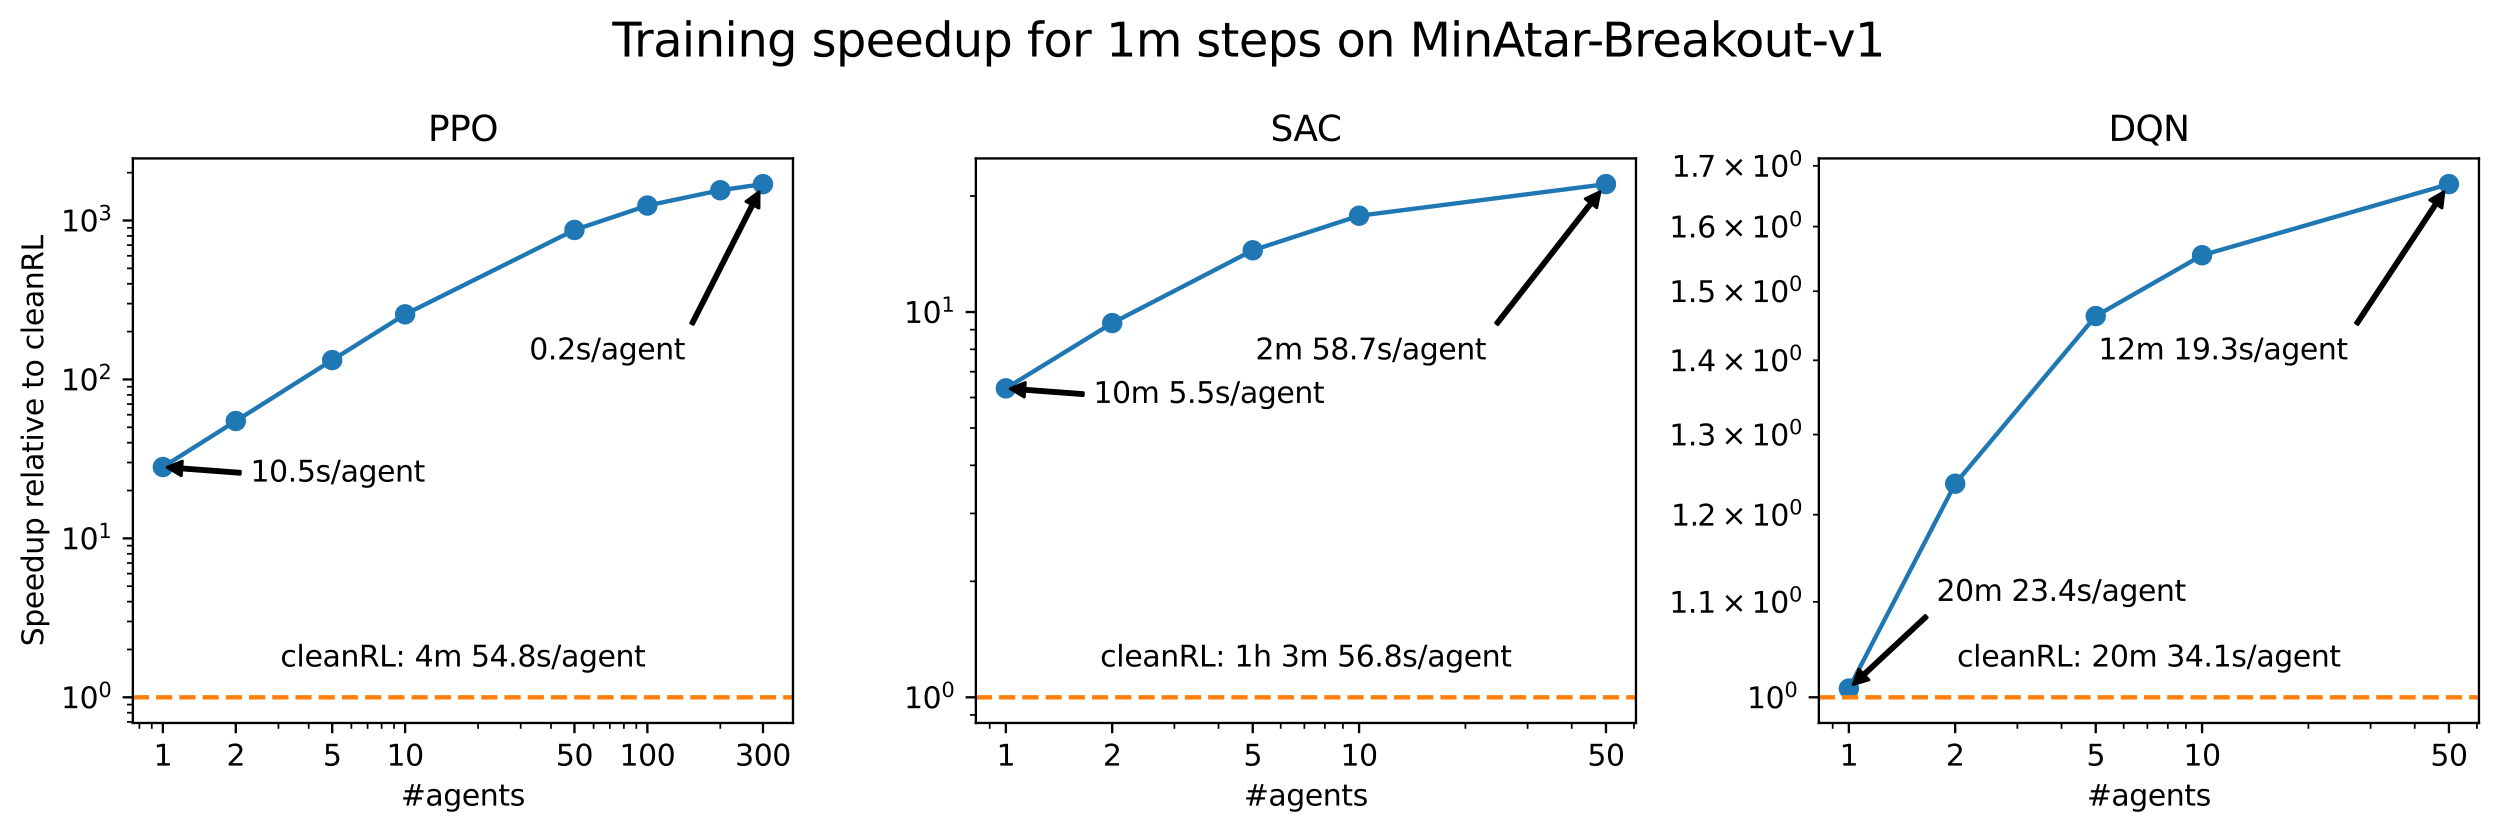 <?xml version="1.0" encoding="utf-8" standalone="no"?>
<!DOCTYPE svg PUBLIC "-//W3C//DTD SVG 1.1//EN"
  "http://www.w3.org/Graphics/SVG/1.1/DTD/svg11.dtd">
<svg height="285.036pt" version="1.1" viewBox="0 0 855.773 285.036" width="855.773pt" xmlns="http://www.w3.org/2000/svg" xmlns:xlink="http://www.w3.org/1999/xlink">
 <defs>
  <style type="text/css">*{stroke-linecap:butt;stroke-linejoin:round;}</style>
 </defs>
 <g id="figure_1">
  <g id="patch_1">
   <path d="M 0 285.036 
L 855.773 285.036 
L 855.773 0 
L 0 0 
z
" style="fill:#ffffff;"/>
  </g>
  <g id="axes_1">
   <g id="patch_2">
    <path d="M 45.478 247.48 
L 271.441 247.48 
L 271.441 54.24 
L 45.478 54.24 
z
" style="fill:#ffffff;"/>
   </g>
   <g id="matplotlib.axis_1">
    <g id="xtick_1">
     <g id="line2d_1">
      <defs>
       <path d="M 0 0 
L 0 3.5 
" id="m4549926d47" style="stroke:#000000;stroke-width:0.8;"/>
      </defs>
      <g>
       <use style="stroke:#000000;stroke-width:0.8;" x="55.749" xlink:href="#m4549926d47" y="247.48"/>
      </g>
     </g>
     <g id="text_1">
      <!-- 1 -->
      <g transform="translate(52.568 262.078)scale(0.1 -0.1)">
       <defs>
        <path d="M 794 531 
L 1825 531 
L 1825 4091 
L 703 3866 
L 703 4441 
L 1819 4666 
L 2450 4666 
L 2450 531 
L 3481 531 
L 3481 0 
L 794 0 
L 794 531 
z
" id="DejaVuSans-31" transform="scale(0.016)"/>
       </defs>
       <use xlink:href="#DejaVuSans-31"/>
      </g>
     </g>
    </g>
    <g id="xtick_2">
     <g id="line2d_2">
      <g>
       <use style="stroke:#000000;stroke-width:0.8;" x="80.713" xlink:href="#m4549926d47" y="247.48"/>
      </g>
     </g>
     <g id="text_2">
      <!-- 2 -->
      <g transform="translate(77.531 262.078)scale(0.1 -0.1)">
       <defs>
        <path d="M 1228 531 
L 3431 531 
L 3431 0 
L 469 0 
L 469 531 
Q 828 903 1448 1529 
Q 2069 2156 2228 2338 
Q 2531 2678 2651 2914 
Q 2772 3150 2772 3378 
Q 2772 3750 2511 3984 
Q 2250 4219 1831 4219 
Q 1534 4219 1204 4116 
Q 875 4013 500 3803 
L 500 4441 
Q 881 4594 1212 4672 
Q 1544 4750 1819 4750 
Q 2544 4750 2975 4387 
Q 3406 4025 3406 3419 
Q 3406 3131 3298 2873 
Q 3191 2616 2906 2266 
Q 2828 2175 2409 1742 
Q 1991 1309 1228 531 
z
" id="DejaVuSans-32" transform="scale(0.016)"/>
       </defs>
       <use xlink:href="#DejaVuSans-32"/>
      </g>
     </g>
    </g>
    <g id="xtick_3">
     <g id="line2d_3">
      <g>
       <use style="stroke:#000000;stroke-width:0.8;" x="113.713" xlink:href="#m4549926d47" y="247.48"/>
      </g>
     </g>
     <g id="text_3">
      <!-- 5 -->
      <g transform="translate(110.531 262.078)scale(0.1 -0.1)">
       <defs>
        <path d="M 691 4666 
L 3169 4666 
L 3169 4134 
L 1269 4134 
L 1269 2991 
Q 1406 3038 1543 3061 
Q 1681 3084 1819 3084 
Q 2600 3084 3056 2656 
Q 3513 2228 3513 1497 
Q 3513 744 3044 326 
Q 2575 -91 1722 -91 
Q 1428 -91 1123 -41 
Q 819 9 494 109 
L 494 744 
Q 775 591 1075 516 
Q 1375 441 1709 441 
Q 2250 441 2565 725 
Q 2881 1009 2881 1497 
Q 2881 1984 2565 2268 
Q 2250 2553 1709 2553 
Q 1456 2553 1204 2497 
Q 953 2441 691 2322 
L 691 4666 
z
" id="DejaVuSans-35" transform="scale(0.016)"/>
       </defs>
       <use xlink:href="#DejaVuSans-35"/>
      </g>
     </g>
    </g>
    <g id="xtick_4">
     <g id="line2d_4">
      <g>
       <use style="stroke:#000000;stroke-width:0.8;" x="138.676" xlink:href="#m4549926d47" y="247.48"/>
      </g>
     </g>
     <g id="text_4">
      <!-- 10 -->
      <g transform="translate(132.314 262.078)scale(0.1 -0.1)">
       <defs>
        <path d="M 2034 4250 
Q 1547 4250 1301 3770 
Q 1056 3291 1056 2328 
Q 1056 1369 1301 889 
Q 1547 409 2034 409 
Q 2525 409 2770 889 
Q 3016 1369 3016 2328 
Q 3016 3291 2770 3770 
Q 2525 4250 2034 4250 
z
M 2034 4750 
Q 2819 4750 3233 4129 
Q 3647 3509 3647 2328 
Q 3647 1150 3233 529 
Q 2819 -91 2034 -91 
Q 1250 -91 836 529 
Q 422 1150 422 2328 
Q 422 3509 836 4129 
Q 1250 4750 2034 4750 
z
" id="DejaVuSans-30" transform="scale(0.016)"/>
       </defs>
       <use xlink:href="#DejaVuSans-31"/>
       <use x="63.623" xlink:href="#DejaVuSans-30"/>
      </g>
     </g>
    </g>
    <g id="xtick_5">
     <g id="line2d_5">
      <g>
       <use style="stroke:#000000;stroke-width:0.8;" x="196.64" xlink:href="#m4549926d47" y="247.48"/>
      </g>
     </g>
     <g id="text_5">
      <!-- 50 -->
      <g transform="translate(190.277 262.078)scale(0.1 -0.1)">
       <use xlink:href="#DejaVuSans-35"/>
       <use x="63.623" xlink:href="#DejaVuSans-30"/>
      </g>
     </g>
    </g>
    <g id="xtick_6">
     <g id="line2d_6">
      <g>
       <use style="stroke:#000000;stroke-width:0.8;" x="221.603" xlink:href="#m4549926d47" y="247.48"/>
      </g>
     </g>
     <g id="text_6">
      <!-- 100 -->
      <g transform="translate(212.06 262.078)scale(0.1 -0.1)">
       <use xlink:href="#DejaVuSans-31"/>
       <use x="63.623" xlink:href="#DejaVuSans-30"/>
       <use x="127.246" xlink:href="#DejaVuSans-30"/>
      </g>
     </g>
    </g>
    <g id="xtick_7">
     <g id="line2d_7">
      <g>
       <use style="stroke:#000000;stroke-width:0.8;" x="261.17" xlink:href="#m4549926d47" y="247.48"/>
      </g>
     </g>
     <g id="text_7">
      <!-- 300 -->
      <g transform="translate(251.626 262.078)scale(0.1 -0.1)">
       <defs>
        <path d="M 2597 2516 
Q 3050 2419 3304 2112 
Q 3559 1806 3559 1356 
Q 3559 666 3084 287 
Q 2609 -91 1734 -91 
Q 1441 -91 1130 -33 
Q 819 25 488 141 
L 488 750 
Q 750 597 1062 519 
Q 1375 441 1716 441 
Q 2309 441 2620 675 
Q 2931 909 2931 1356 
Q 2931 1769 2642 2001 
Q 2353 2234 1838 2234 
L 1294 2234 
L 1294 2753 
L 1863 2753 
Q 2328 2753 2575 2939 
Q 2822 3125 2822 3475 
Q 2822 3834 2567 4026 
Q 2313 4219 1838 4219 
Q 1578 4219 1281 4162 
Q 984 4106 628 3988 
L 628 4550 
Q 988 4650 1302 4700 
Q 1616 4750 1894 4750 
Q 2613 4750 3031 4423 
Q 3450 4097 3450 3541 
Q 3450 3153 3228 2886 
Q 3006 2619 2597 2516 
z
" id="DejaVuSans-33" transform="scale(0.016)"/>
       </defs>
       <use xlink:href="#DejaVuSans-33"/>
       <use x="63.623" xlink:href="#DejaVuSans-30"/>
       <use x="127.246" xlink:href="#DejaVuSans-30"/>
      </g>
     </g>
    </g>
    <g id="xtick_8">
     <g id="line2d_8">
      <defs>
       <path d="M 0 0 
L 0 2 
" id="m714214175c" style="stroke:#000000;stroke-width:0.6;"/>
      </defs>
      <g>
       <use style="stroke:#000000;stroke-width:0.6;" x="47.713" xlink:href="#m714214175c" y="247.48"/>
      </g>
     </g>
    </g>
    <g id="xtick_9">
     <g id="line2d_9">
      <g>
       <use style="stroke:#000000;stroke-width:0.6;" x="51.955" xlink:href="#m714214175c" y="247.48"/>
      </g>
     </g>
    </g>
    <g id="xtick_10">
     <g id="line2d_10">
      <g>
       <use style="stroke:#000000;stroke-width:0.6;" x="95.315" xlink:href="#m714214175c" y="247.48"/>
      </g>
     </g>
    </g>
    <g id="xtick_11">
     <g id="line2d_11">
      <g>
       <use style="stroke:#000000;stroke-width:0.6;" x="105.676" xlink:href="#m714214175c" y="247.48"/>
      </g>
     </g>
    </g>
    <g id="xtick_12">
     <g id="line2d_12">
      <g>
       <use style="stroke:#000000;stroke-width:0.6;" x="120.279" xlink:href="#m714214175c" y="247.48"/>
      </g>
     </g>
    </g>
    <g id="xtick_13">
     <g id="line2d_13">
      <g>
       <use style="stroke:#000000;stroke-width:0.6;" x="125.831" xlink:href="#m714214175c" y="247.48"/>
      </g>
     </g>
    </g>
    <g id="xtick_14">
     <g id="line2d_14">
      <g>
       <use style="stroke:#000000;stroke-width:0.6;" x="130.64" xlink:href="#m714214175c" y="247.48"/>
      </g>
     </g>
    </g>
    <g id="xtick_15">
     <g id="line2d_15">
      <g>
       <use style="stroke:#000000;stroke-width:0.6;" x="134.882" xlink:href="#m714214175c" y="247.48"/>
      </g>
     </g>
    </g>
    <g id="xtick_16">
     <g id="line2d_16">
      <g>
       <use style="stroke:#000000;stroke-width:0.6;" x="163.64" xlink:href="#m714214175c" y="247.48"/>
      </g>
     </g>
    </g>
    <g id="xtick_17">
     <g id="line2d_17">
      <g>
       <use style="stroke:#000000;stroke-width:0.6;" x="178.243" xlink:href="#m714214175c" y="247.48"/>
      </g>
     </g>
    </g>
    <g id="xtick_18">
     <g id="line2d_18">
      <g>
       <use style="stroke:#000000;stroke-width:0.6;" x="188.603" xlink:href="#m714214175c" y="247.48"/>
      </g>
     </g>
    </g>
    <g id="xtick_19">
     <g id="line2d_19">
      <g>
       <use style="stroke:#000000;stroke-width:0.6;" x="203.206" xlink:href="#m714214175c" y="247.48"/>
      </g>
     </g>
    </g>
    <g id="xtick_20">
     <g id="line2d_20">
      <g>
       <use style="stroke:#000000;stroke-width:0.6;" x="208.758" xlink:href="#m714214175c" y="247.48"/>
      </g>
     </g>
    </g>
    <g id="xtick_21">
     <g id="line2d_21">
      <g>
       <use style="stroke:#000000;stroke-width:0.6;" x="213.567" xlink:href="#m714214175c" y="247.48"/>
      </g>
     </g>
    </g>
    <g id="xtick_22">
     <g id="line2d_22">
      <g>
       <use style="stroke:#000000;stroke-width:0.6;" x="217.809" xlink:href="#m714214175c" y="247.48"/>
      </g>
     </g>
    </g>
    <g id="xtick_23">
     <g id="line2d_23">
      <g>
       <use style="stroke:#000000;stroke-width:0.6;" x="246.567" xlink:href="#m714214175c" y="247.48"/>
      </g>
     </g>
    </g>
    <g id="text_8">
     <!-- #agents -->
     <g transform="translate(137.221 275.757)scale(0.1 -0.1)">
      <defs>
       <path d="M 3272 2816 
L 2363 2816 
L 2100 1772 
L 3016 1772 
L 3272 2816 
z
M 2803 4594 
L 2478 3297 
L 3391 3297 
L 3719 4594 
L 4219 4594 
L 3897 3297 
L 4872 3297 
L 4872 2816 
L 3775 2816 
L 3519 1772 
L 4513 1772 
L 4513 1294 
L 3397 1294 
L 3072 0 
L 2572 0 
L 2894 1294 
L 1978 1294 
L 1656 0 
L 1153 0 
L 1478 1294 
L 494 1294 
L 494 1772 
L 1594 1772 
L 1856 2816 
L 850 2816 
L 850 3297 
L 1978 3297 
L 2297 4594 
L 2803 4594 
z
" id="DejaVuSans-23" transform="scale(0.016)"/>
       <path d="M 2194 1759 
Q 1497 1759 1228 1600 
Q 959 1441 959 1056 
Q 959 750 1161 570 
Q 1363 391 1709 391 
Q 2188 391 2477 730 
Q 2766 1069 2766 1631 
L 2766 1759 
L 2194 1759 
z
M 3341 1997 
L 3341 0 
L 2766 0 
L 2766 531 
Q 2569 213 2275 61 
Q 1981 -91 1556 -91 
Q 1019 -91 701 211 
Q 384 513 384 1019 
Q 384 1609 779 1909 
Q 1175 2209 1959 2209 
L 2766 2209 
L 2766 2266 
Q 2766 2663 2505 2880 
Q 2244 3097 1772 3097 
Q 1472 3097 1187 3025 
Q 903 2953 641 2809 
L 641 3341 
Q 956 3463 1253 3523 
Q 1550 3584 1831 3584 
Q 2591 3584 2966 3190 
Q 3341 2797 3341 1997 
z
" id="DejaVuSans-61" transform="scale(0.016)"/>
       <path d="M 2906 1791 
Q 2906 2416 2648 2759 
Q 2391 3103 1925 3103 
Q 1463 3103 1205 2759 
Q 947 2416 947 1791 
Q 947 1169 1205 825 
Q 1463 481 1925 481 
Q 2391 481 2648 825 
Q 2906 1169 2906 1791 
z
M 3481 434 
Q 3481 -459 3084 -895 
Q 2688 -1331 1869 -1331 
Q 1566 -1331 1297 -1286 
Q 1028 -1241 775 -1147 
L 775 -588 
Q 1028 -725 1275 -790 
Q 1522 -856 1778 -856 
Q 2344 -856 2625 -561 
Q 2906 -266 2906 331 
L 2906 616 
Q 2728 306 2450 153 
Q 2172 0 1784 0 
Q 1141 0 747 490 
Q 353 981 353 1791 
Q 353 2603 747 3093 
Q 1141 3584 1784 3584 
Q 2172 3584 2450 3431 
Q 2728 3278 2906 2969 
L 2906 3500 
L 3481 3500 
L 3481 434 
z
" id="DejaVuSans-67" transform="scale(0.016)"/>
       <path d="M 3597 1894 
L 3597 1613 
L 953 1613 
Q 991 1019 1311 708 
Q 1631 397 2203 397 
Q 2534 397 2845 478 
Q 3156 559 3463 722 
L 3463 178 
Q 3153 47 2828 -22 
Q 2503 -91 2169 -91 
Q 1331 -91 842 396 
Q 353 884 353 1716 
Q 353 2575 817 3079 
Q 1281 3584 2069 3584 
Q 2775 3584 3186 3129 
Q 3597 2675 3597 1894 
z
M 3022 2063 
Q 3016 2534 2758 2815 
Q 2500 3097 2075 3097 
Q 1594 3097 1305 2825 
Q 1016 2553 972 2059 
L 3022 2063 
z
" id="DejaVuSans-65" transform="scale(0.016)"/>
       <path d="M 3513 2113 
L 3513 0 
L 2938 0 
L 2938 2094 
Q 2938 2591 2744 2837 
Q 2550 3084 2163 3084 
Q 1697 3084 1428 2787 
Q 1159 2491 1159 1978 
L 1159 0 
L 581 0 
L 581 3500 
L 1159 3500 
L 1159 2956 
Q 1366 3272 1645 3428 
Q 1925 3584 2291 3584 
Q 2894 3584 3203 3211 
Q 3513 2838 3513 2113 
z
" id="DejaVuSans-6e" transform="scale(0.016)"/>
       <path d="M 1172 4494 
L 1172 3500 
L 2356 3500 
L 2356 3053 
L 1172 3053 
L 1172 1153 
Q 1172 725 1289 603 
Q 1406 481 1766 481 
L 2356 481 
L 2356 0 
L 1766 0 
Q 1100 0 847 248 
Q 594 497 594 1153 
L 594 3053 
L 172 3053 
L 172 3500 
L 594 3500 
L 594 4494 
L 1172 4494 
z
" id="DejaVuSans-74" transform="scale(0.016)"/>
       <path d="M 2834 3397 
L 2834 2853 
Q 2591 2978 2328 3040 
Q 2066 3103 1784 3103 
Q 1356 3103 1142 2972 
Q 928 2841 928 2578 
Q 928 2378 1081 2264 
Q 1234 2150 1697 2047 
L 1894 2003 
Q 2506 1872 2764 1633 
Q 3022 1394 3022 966 
Q 3022 478 2636 193 
Q 2250 -91 1575 -91 
Q 1294 -91 989 -36 
Q 684 19 347 128 
L 347 722 
Q 666 556 975 473 
Q 1284 391 1588 391 
Q 1994 391 2212 530 
Q 2431 669 2431 922 
Q 2431 1156 2273 1281 
Q 2116 1406 1581 1522 
L 1381 1569 
Q 847 1681 609 1914 
Q 372 2147 372 2553 
Q 372 3047 722 3315 
Q 1072 3584 1716 3584 
Q 2034 3584 2315 3537 
Q 2597 3491 2834 3397 
z
" id="DejaVuSans-73" transform="scale(0.016)"/>
      </defs>
      <use xlink:href="#DejaVuSans-23"/>
      <use x="83.789" xlink:href="#DejaVuSans-61"/>
      <use x="145.068" xlink:href="#DejaVuSans-67"/>
      <use x="208.545" xlink:href="#DejaVuSans-65"/>
      <use x="270.068" xlink:href="#DejaVuSans-6e"/>
      <use x="333.447" xlink:href="#DejaVuSans-74"/>
      <use x="372.656" xlink:href="#DejaVuSans-73"/>
     </g>
    </g>
   </g>
   <g id="matplotlib.axis_2">
    <g id="ytick_1">
     <g id="line2d_24">
      <defs>
       <path d="M 0 0 
L -3.5 0 
" id="m6916cac8cd" style="stroke:#000000;stroke-width:0.8;"/>
      </defs>
      <g>
       <use style="stroke:#000000;stroke-width:0.8;" x="45.478" xlink:href="#m6916cac8cd" y="238.696"/>
      </g>
     </g>
     <g id="text_9">
      <!-- $\mathdefault{10^{0}}$ -->
      <g transform="translate(20.878 242.496)scale(0.1 -0.1)">
       <use transform="translate(0 0.766)" xlink:href="#DejaVuSans-31"/>
       <use transform="translate(63.623 0.766)" xlink:href="#DejaVuSans-30"/>
       <use transform="translate(128.203 39.047)scale(0.7)" xlink:href="#DejaVuSans-30"/>
      </g>
     </g>
    </g>
    <g id="ytick_2">
     <g id="line2d_25">
      <g>
       <use style="stroke:#000000;stroke-width:0.8;" x="45.478" xlink:href="#m6916cac8cd" y="184.293"/>
      </g>
     </g>
     <g id="text_10">
      <!-- $\mathdefault{10^{1}}$ -->
      <g transform="translate(20.878 188.093)scale(0.1 -0.1)">
       <use transform="translate(0 0.684)" xlink:href="#DejaVuSans-31"/>
       <use transform="translate(63.623 0.684)" xlink:href="#DejaVuSans-30"/>
       <use transform="translate(128.203 38.966)scale(0.7)" xlink:href="#DejaVuSans-31"/>
      </g>
     </g>
    </g>
    <g id="ytick_3">
     <g id="line2d_26">
      <g>
       <use style="stroke:#000000;stroke-width:0.8;" x="45.478" xlink:href="#m6916cac8cd" y="129.89"/>
      </g>
     </g>
     <g id="text_11">
      <!-- $\mathdefault{10^{2}}$ -->
      <g transform="translate(20.878 133.689)scale(0.1 -0.1)">
       <use transform="translate(0 0.766)" xlink:href="#DejaVuSans-31"/>
       <use transform="translate(63.623 0.766)" xlink:href="#DejaVuSans-30"/>
       <use transform="translate(128.203 39.047)scale(0.7)" xlink:href="#DejaVuSans-32"/>
      </g>
     </g>
    </g>
    <g id="ytick_4">
     <g id="line2d_27">
      <g>
       <use style="stroke:#000000;stroke-width:0.8;" x="45.478" xlink:href="#m6916cac8cd" y="75.487"/>
      </g>
     </g>
     <g id="text_12">
      <!-- $\mathdefault{10^{3}}$ -->
      <g transform="translate(20.878 79.286)scale(0.1 -0.1)">
       <use transform="translate(0 0.766)" xlink:href="#DejaVuSans-31"/>
       <use transform="translate(63.623 0.766)" xlink:href="#DejaVuSans-30"/>
       <use transform="translate(128.203 39.047)scale(0.7)" xlink:href="#DejaVuSans-33"/>
      </g>
     </g>
    </g>
    <g id="ytick_5">
     <g id="line2d_28">
      <defs>
       <path d="M 0 0 
L -2 0 
" id="m7ccb43baaa" style="stroke:#000000;stroke-width:0.6;"/>
      </defs>
      <g>
       <use style="stroke:#000000;stroke-width:0.6;" x="45.478" xlink:href="#m7ccb43baaa" y="247.124"/>
      </g>
     </g>
    </g>
    <g id="ytick_6">
     <g id="line2d_29">
      <g>
       <use style="stroke:#000000;stroke-width:0.6;" x="45.478" xlink:href="#m7ccb43baaa" y="243.969"/>
      </g>
     </g>
    </g>
    <g id="ytick_7">
     <g id="line2d_30">
      <g>
       <use style="stroke:#000000;stroke-width:0.6;" x="45.478" xlink:href="#m7ccb43baaa" y="241.186"/>
      </g>
     </g>
    </g>
    <g id="ytick_8">
     <g id="line2d_31">
      <g>
       <use style="stroke:#000000;stroke-width:0.6;" x="45.478" xlink:href="#m7ccb43baaa" y="222.319"/>
      </g>
     </g>
    </g>
    <g id="ytick_9">
     <g id="line2d_32">
      <g>
       <use style="stroke:#000000;stroke-width:0.6;" x="45.478" xlink:href="#m7ccb43baaa" y="212.74"/>
      </g>
     </g>
    </g>
    <g id="ytick_10">
     <g id="line2d_33">
      <g>
       <use style="stroke:#000000;stroke-width:0.6;" x="45.478" xlink:href="#m7ccb43baaa" y="205.942"/>
      </g>
     </g>
    </g>
    <g id="ytick_11">
     <g id="line2d_34">
      <g>
       <use style="stroke:#000000;stroke-width:0.6;" x="45.478" xlink:href="#m7ccb43baaa" y="200.67"/>
      </g>
     </g>
    </g>
    <g id="ytick_12">
     <g id="line2d_35">
      <g>
       <use style="stroke:#000000;stroke-width:0.6;" x="45.478" xlink:href="#m7ccb43baaa" y="196.363"/>
      </g>
     </g>
    </g>
    <g id="ytick_13">
     <g id="line2d_36">
      <g>
       <use style="stroke:#000000;stroke-width:0.6;" x="45.478" xlink:href="#m7ccb43baaa" y="192.72"/>
      </g>
     </g>
    </g>
    <g id="ytick_14">
     <g id="line2d_37">
      <g>
       <use style="stroke:#000000;stroke-width:0.6;" x="45.478" xlink:href="#m7ccb43baaa" y="189.566"/>
      </g>
     </g>
    </g>
    <g id="ytick_15">
     <g id="line2d_38">
      <g>
       <use style="stroke:#000000;stroke-width:0.6;" x="45.478" xlink:href="#m7ccb43baaa" y="186.783"/>
      </g>
     </g>
    </g>
    <g id="ytick_16">
     <g id="line2d_39">
      <g>
       <use style="stroke:#000000;stroke-width:0.6;" x="45.478" xlink:href="#m7ccb43baaa" y="167.916"/>
      </g>
     </g>
    </g>
    <g id="ytick_17">
     <g id="line2d_40">
      <g>
       <use style="stroke:#000000;stroke-width:0.6;" x="45.478" xlink:href="#m7ccb43baaa" y="158.336"/>
      </g>
     </g>
    </g>
    <g id="ytick_18">
     <g id="line2d_41">
      <g>
       <use style="stroke:#000000;stroke-width:0.6;" x="45.478" xlink:href="#m7ccb43baaa" y="151.539"/>
      </g>
     </g>
    </g>
    <g id="ytick_19">
     <g id="line2d_42">
      <g>
       <use style="stroke:#000000;stroke-width:0.6;" x="45.478" xlink:href="#m7ccb43baaa" y="146.267"/>
      </g>
     </g>
    </g>
    <g id="ytick_20">
     <g id="line2d_43">
      <g>
       <use style="stroke:#000000;stroke-width:0.6;" x="45.478" xlink:href="#m7ccb43baaa" y="141.959"/>
      </g>
     </g>
    </g>
    <g id="ytick_21">
     <g id="line2d_44">
      <g>
       <use style="stroke:#000000;stroke-width:0.6;" x="45.478" xlink:href="#m7ccb43baaa" y="138.317"/>
      </g>
     </g>
    </g>
    <g id="ytick_22">
     <g id="line2d_45">
      <g>
       <use style="stroke:#000000;stroke-width:0.6;" x="45.478" xlink:href="#m7ccb43baaa" y="135.162"/>
      </g>
     </g>
    </g>
    <g id="ytick_23">
     <g id="line2d_46">
      <g>
       <use style="stroke:#000000;stroke-width:0.6;" x="45.478" xlink:href="#m7ccb43baaa" y="132.38"/>
      </g>
     </g>
    </g>
    <g id="ytick_24">
     <g id="line2d_47">
      <g>
       <use style="stroke:#000000;stroke-width:0.6;" x="45.478" xlink:href="#m7ccb43baaa" y="113.513"/>
      </g>
     </g>
    </g>
    <g id="ytick_25">
     <g id="line2d_48">
      <g>
       <use style="stroke:#000000;stroke-width:0.6;" x="45.478" xlink:href="#m7ccb43baaa" y="103.933"/>
      </g>
     </g>
    </g>
    <g id="ytick_26">
     <g id="line2d_49">
      <g>
       <use style="stroke:#000000;stroke-width:0.6;" x="45.478" xlink:href="#m7ccb43baaa" y="97.136"/>
      </g>
     </g>
    </g>
    <g id="ytick_27">
     <g id="line2d_50">
      <g>
       <use style="stroke:#000000;stroke-width:0.6;" x="45.478" xlink:href="#m7ccb43baaa" y="91.864"/>
      </g>
     </g>
    </g>
    <g id="ytick_28">
     <g id="line2d_51">
      <g>
       <use style="stroke:#000000;stroke-width:0.6;" x="45.478" xlink:href="#m7ccb43baaa" y="87.556"/>
      </g>
     </g>
    </g>
    <g id="ytick_29">
     <g id="line2d_52">
      <g>
       <use style="stroke:#000000;stroke-width:0.6;" x="45.478" xlink:href="#m7ccb43baaa" y="83.914"/>
      </g>
     </g>
    </g>
    <g id="ytick_30">
     <g id="line2d_53">
      <g>
       <use style="stroke:#000000;stroke-width:0.6;" x="45.478" xlink:href="#m7ccb43baaa" y="80.759"/>
      </g>
     </g>
    </g>
    <g id="ytick_31">
     <g id="line2d_54">
      <g>
       <use style="stroke:#000000;stroke-width:0.6;" x="45.478" xlink:href="#m7ccb43baaa" y="77.977"/>
      </g>
     </g>
    </g>
    <g id="ytick_32">
     <g id="line2d_55">
      <g>
       <use style="stroke:#000000;stroke-width:0.6;" x="45.478" xlink:href="#m7ccb43baaa" y="59.11"/>
      </g>
     </g>
    </g>
    <g id="text_13">
     <!-- Speedup relative to cleanRL -->
     <g transform="translate(14.798 221.231)rotate(-90)scale(0.1 -0.1)">
      <defs>
       <path d="M 3425 4513 
L 3425 3897 
Q 3066 4069 2747 4153 
Q 2428 4238 2131 4238 
Q 1616 4238 1336 4038 
Q 1056 3838 1056 3469 
Q 1056 3159 1242 3001 
Q 1428 2844 1947 2747 
L 2328 2669 
Q 3034 2534 3370 2195 
Q 3706 1856 3706 1288 
Q 3706 609 3251 259 
Q 2797 -91 1919 -91 
Q 1588 -91 1214 -16 
Q 841 59 441 206 
L 441 856 
Q 825 641 1194 531 
Q 1563 422 1919 422 
Q 2459 422 2753 634 
Q 3047 847 3047 1241 
Q 3047 1584 2836 1778 
Q 2625 1972 2144 2069 
L 1759 2144 
Q 1053 2284 737 2584 
Q 422 2884 422 3419 
Q 422 4038 858 4394 
Q 1294 4750 2059 4750 
Q 2388 4750 2728 4690 
Q 3069 4631 3425 4513 
z
" id="DejaVuSans-53" transform="scale(0.016)"/>
       <path d="M 1159 525 
L 1159 -1331 
L 581 -1331 
L 581 3500 
L 1159 3500 
L 1159 2969 
Q 1341 3281 1617 3432 
Q 1894 3584 2278 3584 
Q 2916 3584 3314 3078 
Q 3713 2572 3713 1747 
Q 3713 922 3314 415 
Q 2916 -91 2278 -91 
Q 1894 -91 1617 61 
Q 1341 213 1159 525 
z
M 3116 1747 
Q 3116 2381 2855 2742 
Q 2594 3103 2138 3103 
Q 1681 3103 1420 2742 
Q 1159 2381 1159 1747 
Q 1159 1113 1420 752 
Q 1681 391 2138 391 
Q 2594 391 2855 752 
Q 3116 1113 3116 1747 
z
" id="DejaVuSans-70" transform="scale(0.016)"/>
       <path d="M 2906 2969 
L 2906 4863 
L 3481 4863 
L 3481 0 
L 2906 0 
L 2906 525 
Q 2725 213 2448 61 
Q 2172 -91 1784 -91 
Q 1150 -91 751 415 
Q 353 922 353 1747 
Q 353 2572 751 3078 
Q 1150 3584 1784 3584 
Q 2172 3584 2448 3432 
Q 2725 3281 2906 2969 
z
M 947 1747 
Q 947 1113 1208 752 
Q 1469 391 1925 391 
Q 2381 391 2643 752 
Q 2906 1113 2906 1747 
Q 2906 2381 2643 2742 
Q 2381 3103 1925 3103 
Q 1469 3103 1208 2742 
Q 947 2381 947 1747 
z
" id="DejaVuSans-64" transform="scale(0.016)"/>
       <path d="M 544 1381 
L 544 3500 
L 1119 3500 
L 1119 1403 
Q 1119 906 1312 657 
Q 1506 409 1894 409 
Q 2359 409 2629 706 
Q 2900 1003 2900 1516 
L 2900 3500 
L 3475 3500 
L 3475 0 
L 2900 0 
L 2900 538 
Q 2691 219 2414 64 
Q 2138 -91 1772 -91 
Q 1169 -91 856 284 
Q 544 659 544 1381 
z
M 1991 3584 
L 1991 3584 
z
" id="DejaVuSans-75" transform="scale(0.016)"/>
       <path id="DejaVuSans-20" transform="scale(0.016)"/>
       <path d="M 2631 2963 
Q 2534 3019 2420 3045 
Q 2306 3072 2169 3072 
Q 1681 3072 1420 2755 
Q 1159 2438 1159 1844 
L 1159 0 
L 581 0 
L 581 3500 
L 1159 3500 
L 1159 2956 
Q 1341 3275 1631 3429 
Q 1922 3584 2338 3584 
Q 2397 3584 2469 3576 
Q 2541 3569 2628 3553 
L 2631 2963 
z
" id="DejaVuSans-72" transform="scale(0.016)"/>
       <path d="M 603 4863 
L 1178 4863 
L 1178 0 
L 603 0 
L 603 4863 
z
" id="DejaVuSans-6c" transform="scale(0.016)"/>
       <path d="M 603 3500 
L 1178 3500 
L 1178 0 
L 603 0 
L 603 3500 
z
M 603 4863 
L 1178 4863 
L 1178 4134 
L 603 4134 
L 603 4863 
z
" id="DejaVuSans-69" transform="scale(0.016)"/>
       <path d="M 191 3500 
L 800 3500 
L 1894 563 
L 2988 3500 
L 3597 3500 
L 2284 0 
L 1503 0 
L 191 3500 
z
" id="DejaVuSans-76" transform="scale(0.016)"/>
       <path d="M 1959 3097 
Q 1497 3097 1228 2736 
Q 959 2375 959 1747 
Q 959 1119 1226 758 
Q 1494 397 1959 397 
Q 2419 397 2687 759 
Q 2956 1122 2956 1747 
Q 2956 2369 2687 2733 
Q 2419 3097 1959 3097 
z
M 1959 3584 
Q 2709 3584 3137 3096 
Q 3566 2609 3566 1747 
Q 3566 888 3137 398 
Q 2709 -91 1959 -91 
Q 1206 -91 779 398 
Q 353 888 353 1747 
Q 353 2609 779 3096 
Q 1206 3584 1959 3584 
z
" id="DejaVuSans-6f" transform="scale(0.016)"/>
       <path d="M 3122 3366 
L 3122 2828 
Q 2878 2963 2633 3030 
Q 2388 3097 2138 3097 
Q 1578 3097 1268 2742 
Q 959 2388 959 1747 
Q 959 1106 1268 751 
Q 1578 397 2138 397 
Q 2388 397 2633 464 
Q 2878 531 3122 666 
L 3122 134 
Q 2881 22 2623 -34 
Q 2366 -91 2075 -91 
Q 1284 -91 818 406 
Q 353 903 353 1747 
Q 353 2603 823 3093 
Q 1294 3584 2113 3584 
Q 2378 3584 2631 3529 
Q 2884 3475 3122 3366 
z
" id="DejaVuSans-63" transform="scale(0.016)"/>
       <path d="M 2841 2188 
Q 3044 2119 3236 1894 
Q 3428 1669 3622 1275 
L 4263 0 
L 3584 0 
L 2988 1197 
Q 2756 1666 2539 1819 
Q 2322 1972 1947 1972 
L 1259 1972 
L 1259 0 
L 628 0 
L 628 4666 
L 2053 4666 
Q 2853 4666 3247 4331 
Q 3641 3997 3641 3322 
Q 3641 2881 3436 2590 
Q 3231 2300 2841 2188 
z
M 1259 4147 
L 1259 2491 
L 2053 2491 
Q 2509 2491 2742 2702 
Q 2975 2913 2975 3322 
Q 2975 3731 2742 3939 
Q 2509 4147 2053 4147 
L 1259 4147 
z
" id="DejaVuSans-52" transform="scale(0.016)"/>
       <path d="M 628 4666 
L 1259 4666 
L 1259 531 
L 3531 531 
L 3531 0 
L 628 0 
L 628 4666 
z
" id="DejaVuSans-4c" transform="scale(0.016)"/>
      </defs>
      <use xlink:href="#DejaVuSans-53"/>
      <use x="63.477" xlink:href="#DejaVuSans-70"/>
      <use x="126.953" xlink:href="#DejaVuSans-65"/>
      <use x="188.477" xlink:href="#DejaVuSans-65"/>
      <use x="250" xlink:href="#DejaVuSans-64"/>
      <use x="313.477" xlink:href="#DejaVuSans-75"/>
      <use x="376.855" xlink:href="#DejaVuSans-70"/>
      <use x="440.332" xlink:href="#DejaVuSans-20"/>
      <use x="472.119" xlink:href="#DejaVuSans-72"/>
      <use x="510.982" xlink:href="#DejaVuSans-65"/>
      <use x="572.506" xlink:href="#DejaVuSans-6c"/>
      <use x="600.289" xlink:href="#DejaVuSans-61"/>
      <use x="661.568" xlink:href="#DejaVuSans-74"/>
      <use x="700.777" xlink:href="#DejaVuSans-69"/>
      <use x="728.561" xlink:href="#DejaVuSans-76"/>
      <use x="787.74" xlink:href="#DejaVuSans-65"/>
      <use x="849.264" xlink:href="#DejaVuSans-20"/>
      <use x="881.051" xlink:href="#DejaVuSans-74"/>
      <use x="920.26" xlink:href="#DejaVuSans-6f"/>
      <use x="981.441" xlink:href="#DejaVuSans-20"/>
      <use x="1013.229" xlink:href="#DejaVuSans-63"/>
      <use x="1068.209" xlink:href="#DejaVuSans-6c"/>
      <use x="1095.992" xlink:href="#DejaVuSans-65"/>
      <use x="1157.516" xlink:href="#DejaVuSans-61"/>
      <use x="1218.795" xlink:href="#DejaVuSans-6e"/>
      <use x="1282.174" xlink:href="#DejaVuSans-52"/>
      <use x="1351.656" xlink:href="#DejaVuSans-4c"/>
     </g>
    </g>
   </g>
   <g id="line2d_56">
    <path clip-path="url(#p53fa007e3c)" d="M 55.749 159.865 
L 80.713 144.117 
L 113.713 123.273 
L 138.676 107.599 
L 196.64 78.713 
L 221.603 70.356 
L 246.567 65.115 
L 261.17 63.024 
" style="fill:none;stroke:#1f77b4;stroke-linecap:square;stroke-width:1.5;"/>
    <defs>
     <path d="M 0 3 
C 0.796 3 1.559 2.684 2.121 2.121 
C 2.684 1.559 3 0.796 3 0 
C 3 -0.796 2.684 -1.559 2.121 -2.121 
C 1.559 -2.684 0.796 -3 0 -3 
C -0.796 -3 -1.559 -2.684 -2.121 -2.121 
C -2.684 -1.559 -3 -0.796 -3 0 
C -3 0.796 -2.684 1.559 -2.121 2.121 
C -1.559 2.684 -0.796 3 0 3 
z
" id="m367814dd09" style="stroke:#1f77b4;"/>
    </defs>
    <g clip-path="url(#p53fa007e3c)">
     <use style="fill:#1f77b4;stroke:#1f77b4;" x="55.749" xlink:href="#m367814dd09" y="159.865"/>
     <use style="fill:#1f77b4;stroke:#1f77b4;" x="80.713" xlink:href="#m367814dd09" y="144.117"/>
     <use style="fill:#1f77b4;stroke:#1f77b4;" x="113.713" xlink:href="#m367814dd09" y="123.273"/>
     <use style="fill:#1f77b4;stroke:#1f77b4;" x="138.676" xlink:href="#m367814dd09" y="107.599"/>
     <use style="fill:#1f77b4;stroke:#1f77b4;" x="196.64" xlink:href="#m367814dd09" y="78.713"/>
     <use style="fill:#1f77b4;stroke:#1f77b4;" x="221.603" xlink:href="#m367814dd09" y="70.356"/>
     <use style="fill:#1f77b4;stroke:#1f77b4;" x="246.567" xlink:href="#m367814dd09" y="65.115"/>
     <use style="fill:#1f77b4;stroke:#1f77b4;" x="261.17" xlink:href="#m367814dd09" y="63.024"/>
    </g>
   </g>
   <g id="line2d_57">
    <path clip-path="url(#p53fa007e3c)" d="M 45.478 238.696 
L 271.441 238.696 
" style="fill:none;stroke:#ff7f0e;stroke-dasharray:5.55,2.4;stroke-dashoffset:0;stroke-width:1.5;"/>
   </g>
   <g id="patch_3">
    <path d="M 45.478 247.48 
L 45.478 54.24 
" style="fill:none;stroke:#000000;stroke-linecap:square;stroke-linejoin:miter;stroke-width:0.8;"/>
   </g>
   <g id="patch_4">
    <path d="M 271.441 247.48 
L 271.441 54.24 
" style="fill:none;stroke:#000000;stroke-linecap:square;stroke-linejoin:miter;stroke-width:0.8;"/>
   </g>
   <g id="patch_5">
    <path d="M 45.478 247.48 
L 271.441 247.48 
" style="fill:none;stroke:#000000;stroke-linecap:square;stroke-linejoin:miter;stroke-width:0.8;"/>
   </g>
   <g id="patch_6">
    <path d="M 45.478 54.24 
L 271.441 54.24 
" style="fill:none;stroke:#000000;stroke-linecap:square;stroke-linejoin:miter;stroke-width:0.8;"/>
   </g>
   <g id="patch_7">
    <path d="M 82.208 162.342 
Q 72.201 161.595 62.193 160.847 
L 62.044 162.842 
Q 59.645 161.409 57.247 159.977 
Q 59.831 158.916 62.416 157.856 
L 62.267 159.85 
Q 72.275 160.598 82.283 161.345 
L 82.208 162.342 
z
" style="stroke:#000000;stroke-linecap:round;"/>
   </g>
   <g id="text_14">
    <!-- 10.5s/agent -->
    <g transform="translate(85.749 164.865)scale(0.1 -0.1)">
     <defs>
      <path d="M 684 794 
L 1344 794 
L 1344 0 
L 684 0 
L 684 794 
z
" id="DejaVuSans-2e" transform="scale(0.016)"/>
      <path d="M 1625 4666 
L 2156 4666 
L 531 -594 
L 0 -594 
L 1625 4666 
z
" id="DejaVuSans-2f" transform="scale(0.016)"/>
     </defs>
     <use xlink:href="#DejaVuSans-31"/>
     <use x="63.623" xlink:href="#DejaVuSans-30"/>
     <use x="127.246" xlink:href="#DejaVuSans-2e"/>
     <use x="159.033" xlink:href="#DejaVuSans-35"/>
     <use x="222.656" xlink:href="#DejaVuSans-73"/>
     <use x="274.756" xlink:href="#DejaVuSans-2f"/>
     <use x="308.447" xlink:href="#DejaVuSans-61"/>
     <use x="369.727" xlink:href="#DejaVuSans-67"/>
     <use x="433.203" xlink:href="#DejaVuSans-65"/>
     <use x="494.727" xlink:href="#DejaVuSans-6e"/>
     <use x="558.105" xlink:href="#DejaVuSans-74"/>
    </g>
   </g>
   <g id="patch_8">
    <path d="M 236.439 110.582 
Q 246.783 90.229 257.126 69.876 
L 255.343 68.97 
Q 257.59 67.308 259.837 65.646 
Q 259.819 68.441 259.801 71.236 
L 258.018 70.329 
Q 247.674 90.682 237.331 111.035 
L 236.439 110.582 
z
" style="stroke:#000000;stroke-linecap:round;"/>
   </g>
   <g id="text_15">
    <!-- 0.2s/agent -->
    <g transform="translate(181.17 123.024)scale(0.1 -0.1)">
     <use xlink:href="#DejaVuSans-30"/>
     <use x="63.623" xlink:href="#DejaVuSans-2e"/>
     <use x="95.41" xlink:href="#DejaVuSans-32"/>
     <use x="159.033" xlink:href="#DejaVuSans-73"/>
     <use x="211.133" xlink:href="#DejaVuSans-2f"/>
     <use x="244.824" xlink:href="#DejaVuSans-61"/>
     <use x="306.104" xlink:href="#DejaVuSans-67"/>
     <use x="369.58" xlink:href="#DejaVuSans-65"/>
     <use x="431.104" xlink:href="#DejaVuSans-6e"/>
     <use x="494.482" xlink:href="#DejaVuSans-74"/>
    </g>
   </g>
   <g id="text_16">
    <!-- cleanRL: 4m 54.8s/agent -->
    <g transform="translate(95.972 228.156)scale(0.1 -0.1)">
     <defs>
      <path d="M 750 794 
L 1409 794 
L 1409 0 
L 750 0 
L 750 794 
z
M 750 3309 
L 1409 3309 
L 1409 2516 
L 750 2516 
L 750 3309 
z
" id="DejaVuSans-3a" transform="scale(0.016)"/>
      <path d="M 2419 4116 
L 825 1625 
L 2419 1625 
L 2419 4116 
z
M 2253 4666 
L 3047 4666 
L 3047 1625 
L 3713 1625 
L 3713 1100 
L 3047 1100 
L 3047 0 
L 2419 0 
L 2419 1100 
L 313 1100 
L 313 1709 
L 2253 4666 
z
" id="DejaVuSans-34" transform="scale(0.016)"/>
      <path d="M 3328 2828 
Q 3544 3216 3844 3400 
Q 4144 3584 4550 3584 
Q 5097 3584 5394 3201 
Q 5691 2819 5691 2113 
L 5691 0 
L 5113 0 
L 5113 2094 
Q 5113 2597 4934 2840 
Q 4756 3084 4391 3084 
Q 3944 3084 3684 2787 
Q 3425 2491 3425 1978 
L 3425 0 
L 2847 0 
L 2847 2094 
Q 2847 2600 2669 2842 
Q 2491 3084 2119 3084 
Q 1678 3084 1418 2786 
Q 1159 2488 1159 1978 
L 1159 0 
L 581 0 
L 581 3500 
L 1159 3500 
L 1159 2956 
Q 1356 3278 1631 3431 
Q 1906 3584 2284 3584 
Q 2666 3584 2933 3390 
Q 3200 3197 3328 2828 
z
" id="DejaVuSans-6d" transform="scale(0.016)"/>
      <path d="M 2034 2216 
Q 1584 2216 1326 1975 
Q 1069 1734 1069 1313 
Q 1069 891 1326 650 
Q 1584 409 2034 409 
Q 2484 409 2743 651 
Q 3003 894 3003 1313 
Q 3003 1734 2745 1975 
Q 2488 2216 2034 2216 
z
M 1403 2484 
Q 997 2584 770 2862 
Q 544 3141 544 3541 
Q 544 4100 942 4425 
Q 1341 4750 2034 4750 
Q 2731 4750 3128 4425 
Q 3525 4100 3525 3541 
Q 3525 3141 3298 2862 
Q 3072 2584 2669 2484 
Q 3125 2378 3379 2068 
Q 3634 1759 3634 1313 
Q 3634 634 3220 271 
Q 2806 -91 2034 -91 
Q 1263 -91 848 271 
Q 434 634 434 1313 
Q 434 1759 690 2068 
Q 947 2378 1403 2484 
z
M 1172 3481 
Q 1172 3119 1398 2916 
Q 1625 2713 2034 2713 
Q 2441 2713 2670 2916 
Q 2900 3119 2900 3481 
Q 2900 3844 2670 4047 
Q 2441 4250 2034 4250 
Q 1625 4250 1398 4047 
Q 1172 3844 1172 3481 
z
" id="DejaVuSans-38" transform="scale(0.016)"/>
     </defs>
     <use xlink:href="#DejaVuSans-63"/>
     <use x="54.98" xlink:href="#DejaVuSans-6c"/>
     <use x="82.764" xlink:href="#DejaVuSans-65"/>
     <use x="144.287" xlink:href="#DejaVuSans-61"/>
     <use x="205.566" xlink:href="#DejaVuSans-6e"/>
     <use x="268.945" xlink:href="#DejaVuSans-52"/>
     <use x="338.428" xlink:href="#DejaVuSans-4c"/>
     <use x="394.141" xlink:href="#DejaVuSans-3a"/>
     <use x="427.832" xlink:href="#DejaVuSans-20"/>
     <use x="459.619" xlink:href="#DejaVuSans-34"/>
     <use x="523.242" xlink:href="#DejaVuSans-6d"/>
     <use x="620.654" xlink:href="#DejaVuSans-20"/>
     <use x="652.441" xlink:href="#DejaVuSans-35"/>
     <use x="716.064" xlink:href="#DejaVuSans-34"/>
     <use x="779.688" xlink:href="#DejaVuSans-2e"/>
     <use x="811.475" xlink:href="#DejaVuSans-38"/>
     <use x="875.098" xlink:href="#DejaVuSans-73"/>
     <use x="927.197" xlink:href="#DejaVuSans-2f"/>
     <use x="960.889" xlink:href="#DejaVuSans-61"/>
     <use x="1022.168" xlink:href="#DejaVuSans-67"/>
     <use x="1085.645" xlink:href="#DejaVuSans-65"/>
     <use x="1147.168" xlink:href="#DejaVuSans-6e"/>
     <use x="1210.547" xlink:href="#DejaVuSans-74"/>
    </g>
   </g>
   <g id="text_17">
    <!-- PPO -->
    <g transform="translate(146.501 48.24)scale(0.12 -0.12)">
     <defs>
      <path d="M 1259 4147 
L 1259 2394 
L 2053 2394 
Q 2494 2394 2734 2622 
Q 2975 2850 2975 3272 
Q 2975 3691 2734 3919 
Q 2494 4147 2053 4147 
L 1259 4147 
z
M 628 4666 
L 2053 4666 
Q 2838 4666 3239 4311 
Q 3641 3956 3641 3272 
Q 3641 2581 3239 2228 
Q 2838 1875 2053 1875 
L 1259 1875 
L 1259 0 
L 628 0 
L 628 4666 
z
" id="DejaVuSans-50" transform="scale(0.016)"/>
      <path d="M 2522 4238 
Q 1834 4238 1429 3725 
Q 1025 3213 1025 2328 
Q 1025 1447 1429 934 
Q 1834 422 2522 422 
Q 3209 422 3611 934 
Q 4013 1447 4013 2328 
Q 4013 3213 3611 3725 
Q 3209 4238 2522 4238 
z
M 2522 4750 
Q 3503 4750 4090 4092 
Q 4678 3434 4678 2328 
Q 4678 1225 4090 567 
Q 3503 -91 2522 -91 
Q 1538 -91 948 565 
Q 359 1222 359 2328 
Q 359 3434 948 4092 
Q 1538 4750 2522 4750 
z
" id="DejaVuSans-4f" transform="scale(0.016)"/>
     </defs>
     <use xlink:href="#DejaVuSans-50"/>
     <use x="60.303" xlink:href="#DejaVuSans-50"/>
     <use x="120.605" xlink:href="#DejaVuSans-4f"/>
    </g>
   </g>
  </g>
  <g id="axes_2">
   <g id="patch_9">
    <path d="M 334.044 247.48 
L 560.007 247.48 
L 560.007 54.24 
L 334.044 54.24 
z
" style="fill:#ffffff;"/>
   </g>
   <g id="matplotlib.axis_3">
    <g id="xtick_24">
     <g id="line2d_58">
      <g>
       <use style="stroke:#000000;stroke-width:0.8;" x="344.315" xlink:href="#m4549926d47" y="247.48"/>
      </g>
     </g>
     <g id="text_18">
      <!-- 1 -->
      <g transform="translate(341.134 262.078)scale(0.1 -0.1)">
       <use xlink:href="#DejaVuSans-31"/>
      </g>
     </g>
    </g>
    <g id="xtick_25">
     <g id="line2d_59">
      <g>
       <use style="stroke:#000000;stroke-width:0.8;" x="380.712" xlink:href="#m4549926d47" y="247.48"/>
      </g>
     </g>
     <g id="text_19">
      <!-- 2 -->
      <g transform="translate(377.531 262.078)scale(0.1 -0.1)">
       <use xlink:href="#DejaVuSans-32"/>
      </g>
     </g>
    </g>
    <g id="xtick_26">
     <g id="line2d_60">
      <g>
       <use style="stroke:#000000;stroke-width:0.8;" x="428.827" xlink:href="#m4549926d47" y="247.48"/>
      </g>
     </g>
     <g id="text_20">
      <!-- 5 -->
      <g transform="translate(425.646 262.078)scale(0.1 -0.1)">
       <use xlink:href="#DejaVuSans-35"/>
      </g>
     </g>
    </g>
    <g id="xtick_27">
     <g id="line2d_61">
      <g>
       <use style="stroke:#000000;stroke-width:0.8;" x="465.224" xlink:href="#m4549926d47" y="247.48"/>
      </g>
     </g>
     <g id="text_21">
      <!-- 10 -->
      <g transform="translate(458.862 262.078)scale(0.1 -0.1)">
       <use xlink:href="#DejaVuSans-31"/>
       <use x="63.623" xlink:href="#DejaVuSans-30"/>
      </g>
     </g>
    </g>
    <g id="xtick_28">
     <g id="line2d_62">
      <g>
       <use style="stroke:#000000;stroke-width:0.8;" x="549.736" xlink:href="#m4549926d47" y="247.48"/>
      </g>
     </g>
     <g id="text_22">
      <!-- 50 -->
      <g transform="translate(543.373 262.078)scale(0.1 -0.1)">
       <use xlink:href="#DejaVuSans-35"/>
       <use x="63.623" xlink:href="#DejaVuSans-30"/>
      </g>
     </g>
    </g>
    <g id="xtick_29">
     <g id="line2d_63">
      <g>
       <use style="stroke:#000000;stroke-width:0.6;" x="338.783" xlink:href="#m714214175c" y="247.48"/>
      </g>
     </g>
    </g>
    <g id="xtick_30">
     <g id="line2d_64">
      <g>
       <use style="stroke:#000000;stroke-width:0.6;" x="402.003" xlink:href="#m714214175c" y="247.48"/>
      </g>
     </g>
    </g>
    <g id="xtick_31">
     <g id="line2d_65">
      <g>
       <use style="stroke:#000000;stroke-width:0.6;" x="417.11" xlink:href="#m714214175c" y="247.48"/>
      </g>
     </g>
    </g>
    <g id="xtick_32">
     <g id="line2d_66">
      <g>
       <use style="stroke:#000000;stroke-width:0.6;" x="438.401" xlink:href="#m714214175c" y="247.48"/>
      </g>
     </g>
    </g>
    <g id="xtick_33">
     <g id="line2d_67">
      <g>
       <use style="stroke:#000000;stroke-width:0.6;" x="446.495" xlink:href="#m714214175c" y="247.48"/>
      </g>
     </g>
    </g>
    <g id="xtick_34">
     <g id="line2d_68">
      <g>
       <use style="stroke:#000000;stroke-width:0.6;" x="453.507" xlink:href="#m714214175c" y="247.48"/>
      </g>
     </g>
    </g>
    <g id="xtick_35">
     <g id="line2d_69">
      <g>
       <use style="stroke:#000000;stroke-width:0.6;" x="459.692" xlink:href="#m714214175c" y="247.48"/>
      </g>
     </g>
    </g>
    <g id="xtick_36">
     <g id="line2d_70">
      <g>
       <use style="stroke:#000000;stroke-width:0.6;" x="501.621" xlink:href="#m714214175c" y="247.48"/>
      </g>
     </g>
    </g>
    <g id="xtick_37">
     <g id="line2d_71">
      <g>
       <use style="stroke:#000000;stroke-width:0.6;" x="522.912" xlink:href="#m714214175c" y="247.48"/>
      </g>
     </g>
    </g>
    <g id="xtick_38">
     <g id="line2d_72">
      <g>
       <use style="stroke:#000000;stroke-width:0.6;" x="538.019" xlink:href="#m714214175c" y="247.48"/>
      </g>
     </g>
    </g>
    <g id="xtick_39">
     <g id="line2d_73">
      <g>
       <use style="stroke:#000000;stroke-width:0.6;" x="559.31" xlink:href="#m714214175c" y="247.48"/>
      </g>
     </g>
    </g>
    <g id="text_23">
     <!-- #agents -->
     <g transform="translate(425.787 275.757)scale(0.1 -0.1)">
      <use xlink:href="#DejaVuSans-23"/>
      <use x="83.789" xlink:href="#DejaVuSans-61"/>
      <use x="145.068" xlink:href="#DejaVuSans-67"/>
      <use x="208.545" xlink:href="#DejaVuSans-65"/>
      <use x="270.068" xlink:href="#DejaVuSans-6e"/>
      <use x="333.447" xlink:href="#DejaVuSans-74"/>
      <use x="372.656" xlink:href="#DejaVuSans-73"/>
     </g>
    </g>
   </g>
   <g id="matplotlib.axis_4">
    <g id="ytick_33">
     <g id="line2d_74">
      <g>
       <use style="stroke:#000000;stroke-width:0.8;" x="334.044" xlink:href="#m6916cac8cd" y="238.696"/>
      </g>
     </g>
     <g id="text_24">
      <!-- $\mathdefault{10^{0}}$ -->
      <g transform="translate(309.444 242.496)scale(0.1 -0.1)">
       <use transform="translate(0 0.766)" xlink:href="#DejaVuSans-31"/>
       <use transform="translate(63.623 0.766)" xlink:href="#DejaVuSans-30"/>
       <use transform="translate(128.203 39.047)scale(0.7)" xlink:href="#DejaVuSans-30"/>
      </g>
     </g>
    </g>
    <g id="ytick_34">
     <g id="line2d_75">
      <g>
       <use style="stroke:#000000;stroke-width:0.8;" x="334.044" xlink:href="#m6916cac8cd" y="106.807"/>
      </g>
     </g>
     <g id="text_25">
      <!-- $\mathdefault{10^{1}}$ -->
      <g transform="translate(309.444 110.606)scale(0.1 -0.1)">
       <use transform="translate(0 0.684)" xlink:href="#DejaVuSans-31"/>
       <use transform="translate(63.623 0.684)" xlink:href="#DejaVuSans-30"/>
       <use transform="translate(128.203 38.966)scale(0.7)" xlink:href="#DejaVuSans-31"/>
      </g>
     </g>
    </g>
    <g id="ytick_35">
     <g id="line2d_76">
      <g>
       <use style="stroke:#000000;stroke-width:0.6;" x="334.044" xlink:href="#m7ccb43baaa" y="244.731"/>
      </g>
     </g>
    </g>
    <g id="ytick_36">
     <g id="line2d_77">
      <g>
       <use style="stroke:#000000;stroke-width:0.6;" x="334.044" xlink:href="#m7ccb43baaa" y="198.994"/>
      </g>
     </g>
    </g>
    <g id="ytick_37">
     <g id="line2d_78">
      <g>
       <use style="stroke:#000000;stroke-width:0.6;" x="334.044" xlink:href="#m7ccb43baaa" y="175.769"/>
      </g>
     </g>
    </g>
    <g id="ytick_38">
     <g id="line2d_79">
      <g>
       <use style="stroke:#000000;stroke-width:0.6;" x="334.044" xlink:href="#m7ccb43baaa" y="159.291"/>
      </g>
     </g>
    </g>
    <g id="ytick_39">
     <g id="line2d_80">
      <g>
       <use style="stroke:#000000;stroke-width:0.6;" x="334.044" xlink:href="#m7ccb43baaa" y="146.509"/>
      </g>
     </g>
    </g>
    <g id="ytick_40">
     <g id="line2d_81">
      <g>
       <use style="stroke:#000000;stroke-width:0.6;" x="334.044" xlink:href="#m7ccb43baaa" y="136.066"/>
      </g>
     </g>
    </g>
    <g id="ytick_41">
     <g id="line2d_82">
      <g>
       <use style="stroke:#000000;stroke-width:0.6;" x="334.044" xlink:href="#m7ccb43baaa" y="127.237"/>
      </g>
     </g>
    </g>
    <g id="ytick_42">
     <g id="line2d_83">
      <g>
       <use style="stroke:#000000;stroke-width:0.6;" x="334.044" xlink:href="#m7ccb43baaa" y="119.588"/>
      </g>
     </g>
    </g>
    <g id="ytick_43">
     <g id="line2d_84">
      <g>
       <use style="stroke:#000000;stroke-width:0.6;" x="334.044" xlink:href="#m7ccb43baaa" y="112.842"/>
      </g>
     </g>
    </g>
    <g id="ytick_44">
     <g id="line2d_85">
      <g>
       <use style="stroke:#000000;stroke-width:0.6;" x="334.044" xlink:href="#m7ccb43baaa" y="67.104"/>
      </g>
     </g>
    </g>
   </g>
   <g id="line2d_86">
    <path clip-path="url(#p0735143970)" d="M 344.315 132.937 
L 380.712 110.588 
L 428.827 85.677 
L 465.224 73.846 
L 549.736 63.024 
" style="fill:none;stroke:#1f77b4;stroke-linecap:square;stroke-width:1.5;"/>
    <g clip-path="url(#p0735143970)">
     <use style="fill:#1f77b4;stroke:#1f77b4;" x="344.315" xlink:href="#m367814dd09" y="132.937"/>
     <use style="fill:#1f77b4;stroke:#1f77b4;" x="380.712" xlink:href="#m367814dd09" y="110.588"/>
     <use style="fill:#1f77b4;stroke:#1f77b4;" x="428.827" xlink:href="#m367814dd09" y="85.677"/>
     <use style="fill:#1f77b4;stroke:#1f77b4;" x="465.224" xlink:href="#m367814dd09" y="73.846"/>
     <use style="fill:#1f77b4;stroke:#1f77b4;" x="549.736" xlink:href="#m367814dd09" y="63.024"/>
    </g>
   </g>
   <g id="line2d_87">
    <path clip-path="url(#p0735143970)" d="M 334.044 238.696 
L 560.007 238.696 
" style="fill:none;stroke:#ff7f0e;stroke-dasharray:5.55,2.4;stroke-dashoffset:0;stroke-width:1.5;"/>
   </g>
   <g id="patch_10">
    <path d="M 334.044 247.48 
L 334.044 54.24 
" style="fill:none;stroke:#000000;stroke-linecap:square;stroke-linejoin:miter;stroke-width:0.8;"/>
   </g>
   <g id="patch_11">
    <path d="M 560.007 247.48 
L 560.007 54.24 
" style="fill:none;stroke:#000000;stroke-linecap:square;stroke-linejoin:miter;stroke-width:0.8;"/>
   </g>
   <g id="patch_12">
    <path d="M 334.044 247.48 
L 560.007 247.48 
" style="fill:none;stroke:#000000;stroke-linecap:square;stroke-linejoin:miter;stroke-width:0.8;"/>
   </g>
   <g id="patch_13">
    <path d="M 334.044 54.24 
L 560.007 54.24 
" style="fill:none;stroke:#000000;stroke-linecap:square;stroke-linejoin:miter;stroke-width:0.8;"/>
   </g>
   <g id="patch_14">
    <path d="M 370.775 135.414 
Q 360.767 134.667 350.759 133.919 
L 350.61 135.914 
Q 348.211 134.481 345.813 133.048 
Q 348.398 131.988 350.982 130.928 
L 350.833 132.922 
Q 360.841 133.669 370.849 134.417 
L 370.775 135.414 
z
" style="stroke:#000000;stroke-linecap:round;"/>
   </g>
   <g id="text_26">
    <!-- 10m 5.5s/agent -->
    <g transform="translate(374.315 137.937)scale(0.1 -0.1)">
     <use xlink:href="#DejaVuSans-31"/>
     <use x="63.623" xlink:href="#DejaVuSans-30"/>
     <use x="127.246" xlink:href="#DejaVuSans-6d"/>
     <use x="224.658" xlink:href="#DejaVuSans-20"/>
     <use x="256.445" xlink:href="#DejaVuSans-35"/>
     <use x="320.068" xlink:href="#DejaVuSans-2e"/>
     <use x="351.855" xlink:href="#DejaVuSans-35"/>
     <use x="415.479" xlink:href="#DejaVuSans-73"/>
     <use x="467.578" xlink:href="#DejaVuSans-2f"/>
     <use x="501.27" xlink:href="#DejaVuSans-61"/>
     <use x="562.549" xlink:href="#DejaVuSans-67"/>
     <use x="626.025" xlink:href="#DejaVuSans-65"/>
     <use x="687.549" xlink:href="#DejaVuSans-6e"/>
     <use x="750.928" xlink:href="#DejaVuSans-74"/>
    </g>
   </g>
   <g id="patch_15">
    <path d="M 511.966 110.5 
Q 528.088 89.888 544.21 69.277 
L 542.635 68.044 
Q 545.16 66.845 547.685 65.646 
Q 547.129 68.385 546.573 71.125 
L 544.998 69.893 
Q 528.876 90.505 512.753 111.116 
L 511.966 110.5 
z
" style="stroke:#000000;stroke-linecap:round;"/>
   </g>
   <g id="text_27">
    <!-- 2m 58.7s/agent -->
    <g transform="translate(429.736 123.024)scale(0.1 -0.1)">
     <defs>
      <path d="M 525 4666 
L 3525 4666 
L 3525 4397 
L 1831 0 
L 1172 0 
L 2766 4134 
L 525 4134 
L 525 4666 
z
" id="DejaVuSans-37" transform="scale(0.016)"/>
     </defs>
     <use xlink:href="#DejaVuSans-32"/>
     <use x="63.623" xlink:href="#DejaVuSans-6d"/>
     <use x="161.035" xlink:href="#DejaVuSans-20"/>
     <use x="192.822" xlink:href="#DejaVuSans-35"/>
     <use x="256.445" xlink:href="#DejaVuSans-38"/>
     <use x="320.068" xlink:href="#DejaVuSans-2e"/>
     <use x="351.855" xlink:href="#DejaVuSans-37"/>
     <use x="415.479" xlink:href="#DejaVuSans-73"/>
     <use x="467.578" xlink:href="#DejaVuSans-2f"/>
     <use x="501.27" xlink:href="#DejaVuSans-61"/>
     <use x="562.549" xlink:href="#DejaVuSans-67"/>
     <use x="626.025" xlink:href="#DejaVuSans-65"/>
     <use x="687.549" xlink:href="#DejaVuSans-6e"/>
     <use x="750.928" xlink:href="#DejaVuSans-74"/>
    </g>
   </g>
   <g id="text_28">
    <!-- cleanRL: 1h 3m 56.8s/agent -->
    <g transform="translate(376.599 228.156)scale(0.1 -0.1)">
     <defs>
      <path d="M 3513 2113 
L 3513 0 
L 2938 0 
L 2938 2094 
Q 2938 2591 2744 2837 
Q 2550 3084 2163 3084 
Q 1697 3084 1428 2787 
Q 1159 2491 1159 1978 
L 1159 0 
L 581 0 
L 581 4863 
L 1159 4863 
L 1159 2956 
Q 1366 3272 1645 3428 
Q 1925 3584 2291 3584 
Q 2894 3584 3203 3211 
Q 3513 2838 3513 2113 
z
" id="DejaVuSans-68" transform="scale(0.016)"/>
      <path d="M 2113 2584 
Q 1688 2584 1439 2293 
Q 1191 2003 1191 1497 
Q 1191 994 1439 701 
Q 1688 409 2113 409 
Q 2538 409 2786 701 
Q 3034 994 3034 1497 
Q 3034 2003 2786 2293 
Q 2538 2584 2113 2584 
z
M 3366 4563 
L 3366 3988 
Q 3128 4100 2886 4159 
Q 2644 4219 2406 4219 
Q 1781 4219 1451 3797 
Q 1122 3375 1075 2522 
Q 1259 2794 1537 2939 
Q 1816 3084 2150 3084 
Q 2853 3084 3261 2657 
Q 3669 2231 3669 1497 
Q 3669 778 3244 343 
Q 2819 -91 2113 -91 
Q 1303 -91 875 529 
Q 447 1150 447 2328 
Q 447 3434 972 4092 
Q 1497 4750 2381 4750 
Q 2619 4750 2861 4703 
Q 3103 4656 3366 4563 
z
" id="DejaVuSans-36" transform="scale(0.016)"/>
     </defs>
     <use xlink:href="#DejaVuSans-63"/>
     <use x="54.98" xlink:href="#DejaVuSans-6c"/>
     <use x="82.764" xlink:href="#DejaVuSans-65"/>
     <use x="144.287" xlink:href="#DejaVuSans-61"/>
     <use x="205.566" xlink:href="#DejaVuSans-6e"/>
     <use x="268.945" xlink:href="#DejaVuSans-52"/>
     <use x="338.428" xlink:href="#DejaVuSans-4c"/>
     <use x="394.141" xlink:href="#DejaVuSans-3a"/>
     <use x="427.832" xlink:href="#DejaVuSans-20"/>
     <use x="459.619" xlink:href="#DejaVuSans-31"/>
     <use x="523.242" xlink:href="#DejaVuSans-68"/>
     <use x="586.621" xlink:href="#DejaVuSans-20"/>
     <use x="618.408" xlink:href="#DejaVuSans-33"/>
     <use x="682.031" xlink:href="#DejaVuSans-6d"/>
     <use x="779.443" xlink:href="#DejaVuSans-20"/>
     <use x="811.23" xlink:href="#DejaVuSans-35"/>
     <use x="874.854" xlink:href="#DejaVuSans-36"/>
     <use x="938.477" xlink:href="#DejaVuSans-2e"/>
     <use x="970.264" xlink:href="#DejaVuSans-38"/>
     <use x="1033.887" xlink:href="#DejaVuSans-73"/>
     <use x="1085.986" xlink:href="#DejaVuSans-2f"/>
     <use x="1119.678" xlink:href="#DejaVuSans-61"/>
     <use x="1180.957" xlink:href="#DejaVuSans-67"/>
     <use x="1244.434" xlink:href="#DejaVuSans-65"/>
     <use x="1305.957" xlink:href="#DejaVuSans-6e"/>
     <use x="1369.336" xlink:href="#DejaVuSans-74"/>
    </g>
   </g>
   <g id="text_29">
    <!-- SAC -->
    <g transform="translate(434.915 48.24)scale(0.12 -0.12)">
     <defs>
      <path d="M 2188 4044 
L 1331 1722 
L 3047 1722 
L 2188 4044 
z
M 1831 4666 
L 2547 4666 
L 4325 0 
L 3669 0 
L 3244 1197 
L 1141 1197 
L 716 0 
L 50 0 
L 1831 4666 
z
" id="DejaVuSans-41" transform="scale(0.016)"/>
      <path d="M 4122 4306 
L 4122 3641 
Q 3803 3938 3442 4084 
Q 3081 4231 2675 4231 
Q 1875 4231 1450 3742 
Q 1025 3253 1025 2328 
Q 1025 1406 1450 917 
Q 1875 428 2675 428 
Q 3081 428 3442 575 
Q 3803 722 4122 1019 
L 4122 359 
Q 3791 134 3420 21 
Q 3050 -91 2638 -91 
Q 1578 -91 968 557 
Q 359 1206 359 2328 
Q 359 3453 968 4101 
Q 1578 4750 2638 4750 
Q 3056 4750 3426 4639 
Q 3797 4528 4122 4306 
z
" id="DejaVuSans-43" transform="scale(0.016)"/>
     </defs>
     <use xlink:href="#DejaVuSans-53"/>
     <use x="65.352" xlink:href="#DejaVuSans-41"/>
     <use x="132.01" xlink:href="#DejaVuSans-43"/>
    </g>
   </g>
  </g>
  <g id="axes_3">
   <g id="patch_16">
    <path d="M 622.61 247.48 
L 848.573 247.48 
L 848.573 54.24 
L 622.61 54.24 
z
" style="fill:#ffffff;"/>
   </g>
   <g id="matplotlib.axis_5">
    <g id="xtick_40">
     <g id="line2d_88">
      <g>
       <use style="stroke:#000000;stroke-width:0.8;" x="632.881" xlink:href="#m4549926d47" y="247.48"/>
      </g>
     </g>
     <g id="text_30">
      <!-- 1 -->
      <g transform="translate(629.7 262.078)scale(0.1 -0.1)">
       <use xlink:href="#DejaVuSans-31"/>
      </g>
     </g>
    </g>
    <g id="xtick_41">
     <g id="line2d_89">
      <g>
       <use style="stroke:#000000;stroke-width:0.8;" x="669.279" xlink:href="#m4549926d47" y="247.48"/>
      </g>
     </g>
     <g id="text_31">
      <!-- 2 -->
      <g transform="translate(666.097 262.078)scale(0.1 -0.1)">
       <use xlink:href="#DejaVuSans-32"/>
      </g>
     </g>
    </g>
    <g id="xtick_42">
     <g id="line2d_90">
      <g>
       <use style="stroke:#000000;stroke-width:0.8;" x="717.393" xlink:href="#m4549926d47" y="247.48"/>
      </g>
     </g>
     <g id="text_32">
      <!-- 5 -->
      <g transform="translate(714.212 262.078)scale(0.1 -0.1)">
       <use xlink:href="#DejaVuSans-35"/>
      </g>
     </g>
    </g>
    <g id="xtick_43">
     <g id="line2d_91">
      <g>
       <use style="stroke:#000000;stroke-width:0.8;" x="753.79" xlink:href="#m4549926d47" y="247.48"/>
      </g>
     </g>
     <g id="text_33">
      <!-- 10 -->
      <g transform="translate(747.428 262.078)scale(0.1 -0.1)">
       <use xlink:href="#DejaVuSans-31"/>
       <use x="63.623" xlink:href="#DejaVuSans-30"/>
      </g>
     </g>
    </g>
    <g id="xtick_44">
     <g id="line2d_92">
      <g>
       <use style="stroke:#000000;stroke-width:0.8;" x="838.302" xlink:href="#m4549926d47" y="247.48"/>
      </g>
     </g>
     <g id="text_34">
      <!-- 50 -->
      <g transform="translate(831.939 262.078)scale(0.1 -0.1)">
       <use xlink:href="#DejaVuSans-35"/>
       <use x="63.623" xlink:href="#DejaVuSans-30"/>
      </g>
     </g>
    </g>
    <g id="xtick_45">
     <g id="line2d_93">
      <g>
       <use style="stroke:#000000;stroke-width:0.6;" x="627.349" xlink:href="#m714214175c" y="247.48"/>
      </g>
     </g>
    </g>
    <g id="xtick_46">
     <g id="line2d_94">
      <g>
       <use style="stroke:#000000;stroke-width:0.6;" x="690.57" xlink:href="#m714214175c" y="247.48"/>
      </g>
     </g>
    </g>
    <g id="xtick_47">
     <g id="line2d_95">
      <g>
       <use style="stroke:#000000;stroke-width:0.6;" x="705.676" xlink:href="#m714214175c" y="247.48"/>
      </g>
     </g>
    </g>
    <g id="xtick_48">
     <g id="line2d_96">
      <g>
       <use style="stroke:#000000;stroke-width:0.6;" x="726.967" xlink:href="#m714214175c" y="247.48"/>
      </g>
     </g>
    </g>
    <g id="xtick_49">
     <g id="line2d_97">
      <g>
       <use style="stroke:#000000;stroke-width:0.6;" x="735.061" xlink:href="#m714214175c" y="247.48"/>
      </g>
     </g>
    </g>
    <g id="xtick_50">
     <g id="line2d_98">
      <g>
       <use style="stroke:#000000;stroke-width:0.6;" x="742.073" xlink:href="#m714214175c" y="247.48"/>
      </g>
     </g>
    </g>
    <g id="xtick_51">
     <g id="line2d_99">
      <g>
       <use style="stroke:#000000;stroke-width:0.6;" x="748.258" xlink:href="#m714214175c" y="247.48"/>
      </g>
     </g>
    </g>
    <g id="xtick_52">
     <g id="line2d_100">
      <g>
       <use style="stroke:#000000;stroke-width:0.6;" x="790.187" xlink:href="#m714214175c" y="247.48"/>
      </g>
     </g>
    </g>
    <g id="xtick_53">
     <g id="line2d_101">
      <g>
       <use style="stroke:#000000;stroke-width:0.6;" x="811.478" xlink:href="#m714214175c" y="247.48"/>
      </g>
     </g>
    </g>
    <g id="xtick_54">
     <g id="line2d_102">
      <g>
       <use style="stroke:#000000;stroke-width:0.6;" x="826.585" xlink:href="#m714214175c" y="247.48"/>
      </g>
     </g>
    </g>
    <g id="xtick_55">
     <g id="line2d_103">
      <g>
       <use style="stroke:#000000;stroke-width:0.6;" x="847.876" xlink:href="#m714214175c" y="247.48"/>
      </g>
     </g>
    </g>
    <g id="text_35">
     <!-- #agents -->
     <g transform="translate(714.353 275.757)scale(0.1 -0.1)">
      <use xlink:href="#DejaVuSans-23"/>
      <use x="83.789" xlink:href="#DejaVuSans-61"/>
      <use x="145.068" xlink:href="#DejaVuSans-67"/>
      <use x="208.545" xlink:href="#DejaVuSans-65"/>
      <use x="270.068" xlink:href="#DejaVuSans-6e"/>
      <use x="333.447" xlink:href="#DejaVuSans-74"/>
      <use x="372.656" xlink:href="#DejaVuSans-73"/>
     </g>
    </g>
   </g>
   <g id="matplotlib.axis_6">
    <g id="ytick_45">
     <g id="line2d_104">
      <g>
       <use style="stroke:#000000;stroke-width:0.8;" x="622.61" xlink:href="#m6916cac8cd" y="238.696"/>
      </g>
     </g>
     <g id="text_36">
      <!-- $\mathdefault{10^{0}}$ -->
      <g transform="translate(598.01 242.496)scale(0.1 -0.1)">
       <use transform="translate(0 0.766)" xlink:href="#DejaVuSans-31"/>
       <use transform="translate(63.623 0.766)" xlink:href="#DejaVuSans-30"/>
       <use transform="translate(128.203 39.047)scale(0.7)" xlink:href="#DejaVuSans-30"/>
      </g>
     </g>
    </g>
    <g id="ytick_46">
     <g id="line2d_105">
      <g>
       <use style="stroke:#000000;stroke-width:0.6;" x="622.61" xlink:href="#m7ccb43baaa" y="206.019"/>
      </g>
     </g>
     <g id="text_37">
      <!-- $\mathdefault{1.1\times10^{0}}$ -->
      <g transform="translate(571.41 209.818)scale(0.1 -0.1)">
       <defs>
        <path d="M 4488 3438 
L 3059 2003 
L 4488 575 
L 4116 197 
L 2681 1631 
L 1247 197 
L 878 575 
L 2303 2003 
L 878 3438 
L 1247 3816 
L 2681 2381 
L 4116 3816 
L 4488 3438 
z
" id="DejaVuSans-d7" transform="scale(0.016)"/>
       </defs>
       <use transform="translate(0 0.766)" xlink:href="#DejaVuSans-31"/>
       <use transform="translate(63.623 0.766)" xlink:href="#DejaVuSans-2e"/>
       <use transform="translate(95.41 0.766)" xlink:href="#DejaVuSans-31"/>
       <use transform="translate(178.516 0.766)" xlink:href="#DejaVuSans-d7"/>
       <use transform="translate(281.787 0.766)" xlink:href="#DejaVuSans-31"/>
       <use transform="translate(345.41 0.766)" xlink:href="#DejaVuSans-30"/>
       <use transform="translate(409.99 39.047)scale(0.7)" xlink:href="#DejaVuSans-30"/>
      </g>
     </g>
    </g>
    <g id="ytick_47">
     <g id="line2d_106">
      <g>
       <use style="stroke:#000000;stroke-width:0.6;" x="622.61" xlink:href="#m7ccb43baaa" y="176.187"/>
      </g>
     </g>
     <g id="text_38">
      <!-- $\mathdefault{1.2\times10^{0}}$ -->
      <g transform="translate(572.01 179.986)scale(0.1 -0.1)">
       <use transform="translate(0 0.766)" xlink:href="#DejaVuSans-31"/>
       <use transform="translate(63.623 0.766)" xlink:href="#DejaVuSans-2e"/>
       <use transform="translate(89.91 0.766)" xlink:href="#DejaVuSans-32"/>
       <use transform="translate(173.016 0.766)" xlink:href="#DejaVuSans-d7"/>
       <use transform="translate(276.287 0.766)" xlink:href="#DejaVuSans-31"/>
       <use transform="translate(339.91 0.766)" xlink:href="#DejaVuSans-30"/>
       <use transform="translate(404.49 39.047)scale(0.7)" xlink:href="#DejaVuSans-30"/>
      </g>
     </g>
    </g>
    <g id="ytick_48">
     <g id="line2d_107">
      <g>
       <use style="stroke:#000000;stroke-width:0.6;" x="622.61" xlink:href="#m7ccb43baaa" y="148.744"/>
      </g>
     </g>
     <g id="text_39">
      <!-- $\mathdefault{1.3\times10^{0}}$ -->
      <g transform="translate(571.41 152.543)scale(0.1 -0.1)">
       <use transform="translate(0 0.766)" xlink:href="#DejaVuSans-31"/>
       <use transform="translate(63.623 0.766)" xlink:href="#DejaVuSans-2e"/>
       <use transform="translate(95.41 0.766)" xlink:href="#DejaVuSans-33"/>
       <use transform="translate(178.516 0.766)" xlink:href="#DejaVuSans-d7"/>
       <use transform="translate(281.787 0.766)" xlink:href="#DejaVuSans-31"/>
       <use transform="translate(345.41 0.766)" xlink:href="#DejaVuSans-30"/>
       <use transform="translate(409.99 39.047)scale(0.7)" xlink:href="#DejaVuSans-30"/>
      </g>
     </g>
    </g>
    <g id="ytick_49">
     <g id="line2d_108">
      <g>
       <use style="stroke:#000000;stroke-width:0.6;" x="622.61" xlink:href="#m7ccb43baaa" y="123.335"/>
      </g>
     </g>
     <g id="text_40">
      <!-- $\mathdefault{1.4\times10^{0}}$ -->
      <g transform="translate(571.41 127.134)scale(0.1 -0.1)">
       <use transform="translate(0 0.766)" xlink:href="#DejaVuSans-31"/>
       <use transform="translate(63.623 0.766)" xlink:href="#DejaVuSans-2e"/>
       <use transform="translate(95.41 0.766)" xlink:href="#DejaVuSans-34"/>
       <use transform="translate(178.516 0.766)" xlink:href="#DejaVuSans-d7"/>
       <use transform="translate(281.787 0.766)" xlink:href="#DejaVuSans-31"/>
       <use transform="translate(345.41 0.766)" xlink:href="#DejaVuSans-30"/>
       <use transform="translate(409.99 39.047)scale(0.7)" xlink:href="#DejaVuSans-30"/>
      </g>
     </g>
    </g>
    <g id="ytick_50">
     <g id="line2d_109">
      <g>
       <use style="stroke:#000000;stroke-width:0.6;" x="622.61" xlink:href="#m7ccb43baaa" y="99.681"/>
      </g>
     </g>
     <g id="text_41">
      <!-- $\mathdefault{1.5\times10^{0}}$ -->
      <g transform="translate(571.41 103.48)scale(0.1 -0.1)">
       <use transform="translate(0 0.766)" xlink:href="#DejaVuSans-31"/>
       <use transform="translate(63.623 0.766)" xlink:href="#DejaVuSans-2e"/>
       <use transform="translate(95.41 0.766)" xlink:href="#DejaVuSans-35"/>
       <use transform="translate(178.516 0.766)" xlink:href="#DejaVuSans-d7"/>
       <use transform="translate(281.787 0.766)" xlink:href="#DejaVuSans-31"/>
       <use transform="translate(345.41 0.766)" xlink:href="#DejaVuSans-30"/>
       <use transform="translate(409.99 39.047)scale(0.7)" xlink:href="#DejaVuSans-30"/>
      </g>
     </g>
    </g>
    <g id="ytick_51">
     <g id="line2d_110">
      <g>
       <use style="stroke:#000000;stroke-width:0.6;" x="622.61" xlink:href="#m7ccb43baaa" y="77.553"/>
      </g>
     </g>
     <g id="text_42">
      <!-- $\mathdefault{1.6\times10^{0}}$ -->
      <g transform="translate(571.41 81.353)scale(0.1 -0.1)">
       <use transform="translate(0 0.766)" xlink:href="#DejaVuSans-31"/>
       <use transform="translate(63.623 0.766)" xlink:href="#DejaVuSans-2e"/>
       <use transform="translate(95.41 0.766)" xlink:href="#DejaVuSans-36"/>
       <use transform="translate(178.516 0.766)" xlink:href="#DejaVuSans-d7"/>
       <use transform="translate(281.787 0.766)" xlink:href="#DejaVuSans-31"/>
       <use transform="translate(345.41 0.766)" xlink:href="#DejaVuSans-30"/>
       <use transform="translate(409.99 39.047)scale(0.7)" xlink:href="#DejaVuSans-30"/>
      </g>
     </g>
    </g>
    <g id="ytick_52">
     <g id="line2d_111">
      <g>
       <use style="stroke:#000000;stroke-width:0.6;" x="622.61" xlink:href="#m7ccb43baaa" y="56.768"/>
      </g>
     </g>
     <g id="text_43">
      <!-- $\mathdefault{1.7\times10^{0}}$ -->
      <g transform="translate(572.21 60.567)scale(0.1 -0.1)">
       <use transform="translate(0 0.766)" xlink:href="#DejaVuSans-31"/>
       <use transform="translate(63.623 0.766)" xlink:href="#DejaVuSans-2e"/>
       <use transform="translate(87.66 0.766)" xlink:href="#DejaVuSans-37"/>
       <use transform="translate(170.766 0.766)" xlink:href="#DejaVuSans-d7"/>
       <use transform="translate(274.037 0.766)" xlink:href="#DejaVuSans-31"/>
       <use transform="translate(337.66 0.766)" xlink:href="#DejaVuSans-30"/>
       <use transform="translate(402.24 39.047)scale(0.7)" xlink:href="#DejaVuSans-30"/>
      </g>
     </g>
    </g>
   </g>
   <g id="line2d_112">
    <path clip-path="url(#pf1b03500e3)" d="M 632.881 235.698 
L 669.279 165.576 
L 717.393 108.189 
L 753.79 87.368 
L 838.302 63.024 
" style="fill:none;stroke:#1f77b4;stroke-linecap:square;stroke-width:1.5;"/>
    <g clip-path="url(#pf1b03500e3)">
     <use style="fill:#1f77b4;stroke:#1f77b4;" x="632.881" xlink:href="#m367814dd09" y="235.698"/>
     <use style="fill:#1f77b4;stroke:#1f77b4;" x="669.279" xlink:href="#m367814dd09" y="165.576"/>
     <use style="fill:#1f77b4;stroke:#1f77b4;" x="717.393" xlink:href="#m367814dd09" y="108.189"/>
     <use style="fill:#1f77b4;stroke:#1f77b4;" x="753.79" xlink:href="#m367814dd09" y="87.368"/>
     <use style="fill:#1f77b4;stroke:#1f77b4;" x="838.302" xlink:href="#m367814dd09" y="63.024"/>
    </g>
   </g>
   <g id="line2d_113">
    <path clip-path="url(#pf1b03500e3)" d="M 622.61 238.696 
L 848.573 238.696 
" style="fill:none;stroke:#ff7f0e;stroke-dasharray:5.55,2.4;stroke-dashoffset:0;stroke-width:1.5;"/>
   </g>
   <g id="patch_17">
    <path d="M 622.61 247.48 
L 622.61 54.24 
" style="fill:none;stroke:#000000;stroke-linecap:square;stroke-linejoin:miter;stroke-width:0.8;"/>
   </g>
   <g id="patch_18">
    <path d="M 848.573 247.48 
L 848.573 54.24 
" style="fill:none;stroke:#000000;stroke-linecap:square;stroke-linejoin:miter;stroke-width:0.8;"/>
   </g>
   <g id="patch_19">
    <path d="M 622.61 247.48 
L 848.573 247.48 
" style="fill:none;stroke:#000000;stroke-linecap:square;stroke-linejoin:miter;stroke-width:0.8;"/>
   </g>
   <g id="patch_20">
    <path d="M 622.61 54.24 
L 848.573 54.24 
" style="fill:none;stroke:#000000;stroke-linecap:square;stroke-linejoin:miter;stroke-width:0.8;"/>
   </g>
   <g id="patch_21">
    <path d="M 659.72 211.403 
Q 649.049 221.334 638.379 231.265 
L 639.741 232.729 
Q 637.06 233.516 634.379 234.304 
Q 635.357 231.686 636.335 229.068 
L 637.697 230.532 
Q 648.368 220.601 659.039 210.67 
L 659.72 211.403 
z
" style="stroke:#000000;stroke-linecap:round;"/>
   </g>
   <g id="text_44">
    <!-- 20m 23.4s/agent -->
    <g transform="translate(662.881 205.698)scale(0.1 -0.1)">
     <use xlink:href="#DejaVuSans-32"/>
     <use x="63.623" xlink:href="#DejaVuSans-30"/>
     <use x="127.246" xlink:href="#DejaVuSans-6d"/>
     <use x="224.658" xlink:href="#DejaVuSans-20"/>
     <use x="256.445" xlink:href="#DejaVuSans-32"/>
     <use x="320.068" xlink:href="#DejaVuSans-33"/>
     <use x="383.691" xlink:href="#DejaVuSans-2e"/>
     <use x="415.479" xlink:href="#DejaVuSans-34"/>
     <use x="479.102" xlink:href="#DejaVuSans-73"/>
     <use x="531.201" xlink:href="#DejaVuSans-2f"/>
     <use x="564.893" xlink:href="#DejaVuSans-61"/>
     <use x="626.172" xlink:href="#DejaVuSans-67"/>
     <use x="689.648" xlink:href="#DejaVuSans-65"/>
     <use x="751.172" xlink:href="#DejaVuSans-6e"/>
     <use x="814.551" xlink:href="#DejaVuSans-74"/>
    </g>
   </g>
   <g id="patch_22">
    <path d="M 806.31 110.533 
Q 819.853 90.037 833.396 69.541 
L 831.728 68.438 
Q 834.149 67.042 836.569 65.646 
Q 836.234 68.42 835.899 71.194 
L 834.231 70.092 
Q 820.688 90.588 807.145 111.084 
L 806.31 110.533 
z
" style="stroke:#000000;stroke-linecap:round;"/>
   </g>
   <g id="text_45">
    <!-- 12m 19.3s/agent -->
    <g transform="translate(718.302 123.024)scale(0.1 -0.1)">
     <defs>
      <path d="M 703 97 
L 703 672 
Q 941 559 1184 500 
Q 1428 441 1663 441 
Q 2288 441 2617 861 
Q 2947 1281 2994 2138 
Q 2813 1869 2534 1725 
Q 2256 1581 1919 1581 
Q 1219 1581 811 2004 
Q 403 2428 403 3163 
Q 403 3881 828 4315 
Q 1253 4750 1959 4750 
Q 2769 4750 3195 4129 
Q 3622 3509 3622 2328 
Q 3622 1225 3098 567 
Q 2575 -91 1691 -91 
Q 1453 -91 1209 -44 
Q 966 3 703 97 
z
M 1959 2075 
Q 2384 2075 2632 2365 
Q 2881 2656 2881 3163 
Q 2881 3666 2632 3958 
Q 2384 4250 1959 4250 
Q 1534 4250 1286 3958 
Q 1038 3666 1038 3163 
Q 1038 2656 1286 2365 
Q 1534 2075 1959 2075 
z
" id="DejaVuSans-39" transform="scale(0.016)"/>
     </defs>
     <use xlink:href="#DejaVuSans-31"/>
     <use x="63.623" xlink:href="#DejaVuSans-32"/>
     <use x="127.246" xlink:href="#DejaVuSans-6d"/>
     <use x="224.658" xlink:href="#DejaVuSans-20"/>
     <use x="256.445" xlink:href="#DejaVuSans-31"/>
     <use x="320.068" xlink:href="#DejaVuSans-39"/>
     <use x="383.691" xlink:href="#DejaVuSans-2e"/>
     <use x="415.479" xlink:href="#DejaVuSans-33"/>
     <use x="479.102" xlink:href="#DejaVuSans-73"/>
     <use x="531.201" xlink:href="#DejaVuSans-2f"/>
     <use x="564.893" xlink:href="#DejaVuSans-61"/>
     <use x="626.172" xlink:href="#DejaVuSans-67"/>
     <use x="689.648" xlink:href="#DejaVuSans-65"/>
     <use x="751.172" xlink:href="#DejaVuSans-6e"/>
     <use x="814.551" xlink:href="#DejaVuSans-74"/>
    </g>
   </g>
   <g id="text_46">
    <!-- cleanRL: 20m 34.1s/agent -->
    <g transform="translate(669.923 228.156)scale(0.1 -0.1)">
     <use xlink:href="#DejaVuSans-63"/>
     <use x="54.98" xlink:href="#DejaVuSans-6c"/>
     <use x="82.764" xlink:href="#DejaVuSans-65"/>
     <use x="144.287" xlink:href="#DejaVuSans-61"/>
     <use x="205.566" xlink:href="#DejaVuSans-6e"/>
     <use x="268.945" xlink:href="#DejaVuSans-52"/>
     <use x="338.428" xlink:href="#DejaVuSans-4c"/>
     <use x="394.141" xlink:href="#DejaVuSans-3a"/>
     <use x="427.832" xlink:href="#DejaVuSans-20"/>
     <use x="459.619" xlink:href="#DejaVuSans-32"/>
     <use x="523.242" xlink:href="#DejaVuSans-30"/>
     <use x="586.865" xlink:href="#DejaVuSans-6d"/>
     <use x="684.277" xlink:href="#DejaVuSans-20"/>
     <use x="716.064" xlink:href="#DejaVuSans-33"/>
     <use x="779.688" xlink:href="#DejaVuSans-34"/>
     <use x="843.311" xlink:href="#DejaVuSans-2e"/>
     <use x="875.098" xlink:href="#DejaVuSans-31"/>
     <use x="938.721" xlink:href="#DejaVuSans-73"/>
     <use x="990.82" xlink:href="#DejaVuSans-2f"/>
     <use x="1024.512" xlink:href="#DejaVuSans-61"/>
     <use x="1085.791" xlink:href="#DejaVuSans-67"/>
     <use x="1149.268" xlink:href="#DejaVuSans-65"/>
     <use x="1210.791" xlink:href="#DejaVuSans-6e"/>
     <use x="1274.17" xlink:href="#DejaVuSans-74"/>
    </g>
   </g>
   <g id="text_47">
    <!-- DQN -->
    <g transform="translate(721.76 48.24)scale(0.12 -0.12)">
     <defs>
      <path d="M 1259 4147 
L 1259 519 
L 2022 519 
Q 2988 519 3436 956 
Q 3884 1394 3884 2338 
Q 3884 3275 3436 3711 
Q 2988 4147 2022 4147 
L 1259 4147 
z
M 628 4666 
L 1925 4666 
Q 3281 4666 3915 4102 
Q 4550 3538 4550 2338 
Q 4550 1131 3912 565 
Q 3275 0 1925 0 
L 628 0 
L 628 4666 
z
" id="DejaVuSans-44" transform="scale(0.016)"/>
      <path d="M 2522 4238 
Q 1834 4238 1429 3725 
Q 1025 3213 1025 2328 
Q 1025 1447 1429 934 
Q 1834 422 2522 422 
Q 3209 422 3611 934 
Q 4013 1447 4013 2328 
Q 4013 3213 3611 3725 
Q 3209 4238 2522 4238 
z
M 3406 84 
L 4238 -825 
L 3475 -825 
L 2784 -78 
Q 2681 -84 2626 -87 
Q 2572 -91 2522 -91 
Q 1538 -91 948 567 
Q 359 1225 359 2328 
Q 359 3434 948 4092 
Q 1538 4750 2522 4750 
Q 3503 4750 4090 4092 
Q 4678 3434 4678 2328 
Q 4678 1516 4351 937 
Q 4025 359 3406 84 
z
" id="DejaVuSans-51" transform="scale(0.016)"/>
      <path d="M 628 4666 
L 1478 4666 
L 3547 763 
L 3547 4666 
L 4159 4666 
L 4159 0 
L 3309 0 
L 1241 3903 
L 1241 0 
L 628 0 
L 628 4666 
z
" id="DejaVuSans-4e" transform="scale(0.016)"/>
     </defs>
     <use xlink:href="#DejaVuSans-44"/>
     <use x="77.002" xlink:href="#DejaVuSans-51"/>
     <use x="155.713" xlink:href="#DejaVuSans-4e"/>
    </g>
   </g>
  </g>
  <g id="text_48">
   <!-- Training speedup for 1m steps on MinAtar-Breakout-v1 -->
   <g transform="translate(209.609 19.358)scale(0.16 -0.16)">
    <defs>
     <path d="M -19 4666 
L 3928 4666 
L 3928 4134 
L 2272 4134 
L 2272 0 
L 1638 0 
L 1638 4134 
L -19 4134 
L -19 4666 
z
" id="DejaVuSans-54" transform="scale(0.016)"/>
     <path d="M 2375 4863 
L 2375 4384 
L 1825 4384 
Q 1516 4384 1395 4259 
Q 1275 4134 1275 3809 
L 1275 3500 
L 2222 3500 
L 2222 3053 
L 1275 3053 
L 1275 0 
L 697 0 
L 697 3053 
L 147 3053 
L 147 3500 
L 697 3500 
L 697 3744 
Q 697 4328 969 4595 
Q 1241 4863 1831 4863 
L 2375 4863 
z
" id="DejaVuSans-66" transform="scale(0.016)"/>
     <path d="M 628 4666 
L 1569 4666 
L 2759 1491 
L 3956 4666 
L 4897 4666 
L 4897 0 
L 4281 0 
L 4281 4097 
L 3078 897 
L 2444 897 
L 1241 4097 
L 1241 0 
L 628 0 
L 628 4666 
z
" id="DejaVuSans-4d" transform="scale(0.016)"/>
     <path d="M 313 2009 
L 1997 2009 
L 1997 1497 
L 313 1497 
L 313 2009 
z
" id="DejaVuSans-2d" transform="scale(0.016)"/>
     <path d="M 1259 2228 
L 1259 519 
L 2272 519 
Q 2781 519 3026 730 
Q 3272 941 3272 1375 
Q 3272 1813 3026 2020 
Q 2781 2228 2272 2228 
L 1259 2228 
z
M 1259 4147 
L 1259 2741 
L 2194 2741 
Q 2656 2741 2882 2914 
Q 3109 3088 3109 3444 
Q 3109 3797 2882 3972 
Q 2656 4147 2194 4147 
L 1259 4147 
z
M 628 4666 
L 2241 4666 
Q 2963 4666 3353 4366 
Q 3744 4066 3744 3513 
Q 3744 3084 3544 2831 
Q 3344 2578 2956 2516 
Q 3422 2416 3680 2098 
Q 3938 1781 3938 1306 
Q 3938 681 3513 340 
Q 3088 0 2303 0 
L 628 0 
L 628 4666 
z
" id="DejaVuSans-42" transform="scale(0.016)"/>
     <path d="M 581 4863 
L 1159 4863 
L 1159 1991 
L 2875 3500 
L 3609 3500 
L 1753 1863 
L 3688 0 
L 2938 0 
L 1159 1709 
L 1159 0 
L 581 0 
L 581 4863 
z
" id="DejaVuSans-6b" transform="scale(0.016)"/>
    </defs>
    <use xlink:href="#DejaVuSans-54"/>
    <use x="46.334" xlink:href="#DejaVuSans-72"/>
    <use x="87.447" xlink:href="#DejaVuSans-61"/>
    <use x="148.727" xlink:href="#DejaVuSans-69"/>
    <use x="176.51" xlink:href="#DejaVuSans-6e"/>
    <use x="239.889" xlink:href="#DejaVuSans-69"/>
    <use x="267.672" xlink:href="#DejaVuSans-6e"/>
    <use x="331.051" xlink:href="#DejaVuSans-67"/>
    <use x="394.527" xlink:href="#DejaVuSans-20"/>
    <use x="426.314" xlink:href="#DejaVuSans-73"/>
    <use x="478.414" xlink:href="#DejaVuSans-70"/>
    <use x="541.891" xlink:href="#DejaVuSans-65"/>
    <use x="603.414" xlink:href="#DejaVuSans-65"/>
    <use x="664.938" xlink:href="#DejaVuSans-64"/>
    <use x="728.414" xlink:href="#DejaVuSans-75"/>
    <use x="791.793" xlink:href="#DejaVuSans-70"/>
    <use x="855.27" xlink:href="#DejaVuSans-20"/>
    <use x="887.057" xlink:href="#DejaVuSans-66"/>
    <use x="922.262" xlink:href="#DejaVuSans-6f"/>
    <use x="983.443" xlink:href="#DejaVuSans-72"/>
    <use x="1024.557" xlink:href="#DejaVuSans-20"/>
    <use x="1056.344" xlink:href="#DejaVuSans-31"/>
    <use x="1119.967" xlink:href="#DejaVuSans-6d"/>
    <use x="1217.379" xlink:href="#DejaVuSans-20"/>
    <use x="1249.166" xlink:href="#DejaVuSans-73"/>
    <use x="1301.266" xlink:href="#DejaVuSans-74"/>
    <use x="1340.475" xlink:href="#DejaVuSans-65"/>
    <use x="1401.998" xlink:href="#DejaVuSans-70"/>
    <use x="1465.475" xlink:href="#DejaVuSans-73"/>
    <use x="1517.574" xlink:href="#DejaVuSans-20"/>
    <use x="1549.361" xlink:href="#DejaVuSans-6f"/>
    <use x="1610.543" xlink:href="#DejaVuSans-6e"/>
    <use x="1673.922" xlink:href="#DejaVuSans-20"/>
    <use x="1705.709" xlink:href="#DejaVuSans-4d"/>
    <use x="1791.988" xlink:href="#DejaVuSans-69"/>
    <use x="1819.771" xlink:href="#DejaVuSans-6e"/>
    <use x="1883.15" xlink:href="#DejaVuSans-41"/>
    <use x="1949.809" xlink:href="#DejaVuSans-74"/>
    <use x="1989.018" xlink:href="#DejaVuSans-61"/>
    <use x="2050.297" xlink:href="#DejaVuSans-72"/>
    <use x="2085.035" xlink:href="#DejaVuSans-2d"/>
    <use x="2117.494" xlink:href="#DejaVuSans-42"/>
    <use x="2186.098" xlink:href="#DejaVuSans-72"/>
    <use x="2224.961" xlink:href="#DejaVuSans-65"/>
    <use x="2286.484" xlink:href="#DejaVuSans-61"/>
    <use x="2347.764" xlink:href="#DejaVuSans-6b"/>
    <use x="2402.049" xlink:href="#DejaVuSans-6f"/>
    <use x="2463.23" xlink:href="#DejaVuSans-75"/>
    <use x="2526.609" xlink:href="#DejaVuSans-74"/>
    <use x="2565.818" xlink:href="#DejaVuSans-2d"/>
    <use x="2599.277" xlink:href="#DejaVuSans-76"/>
    <use x="2658.457" xlink:href="#DejaVuSans-31"/>
   </g>
  </g>
 </g>
 <defs>
  <clipPath id="p53fa007e3c">
   <rect height="193.24" width="225.963" x="45.478" y="54.24"/>
  </clipPath>
  <clipPath id="p0735143970">
   <rect height="193.24" width="225.963" x="334.044" y="54.24"/>
  </clipPath>
  <clipPath id="pf1b03500e3">
   <rect height="193.24" width="225.963" x="622.61" y="54.24"/>
  </clipPath>
 </defs>
</svg>

